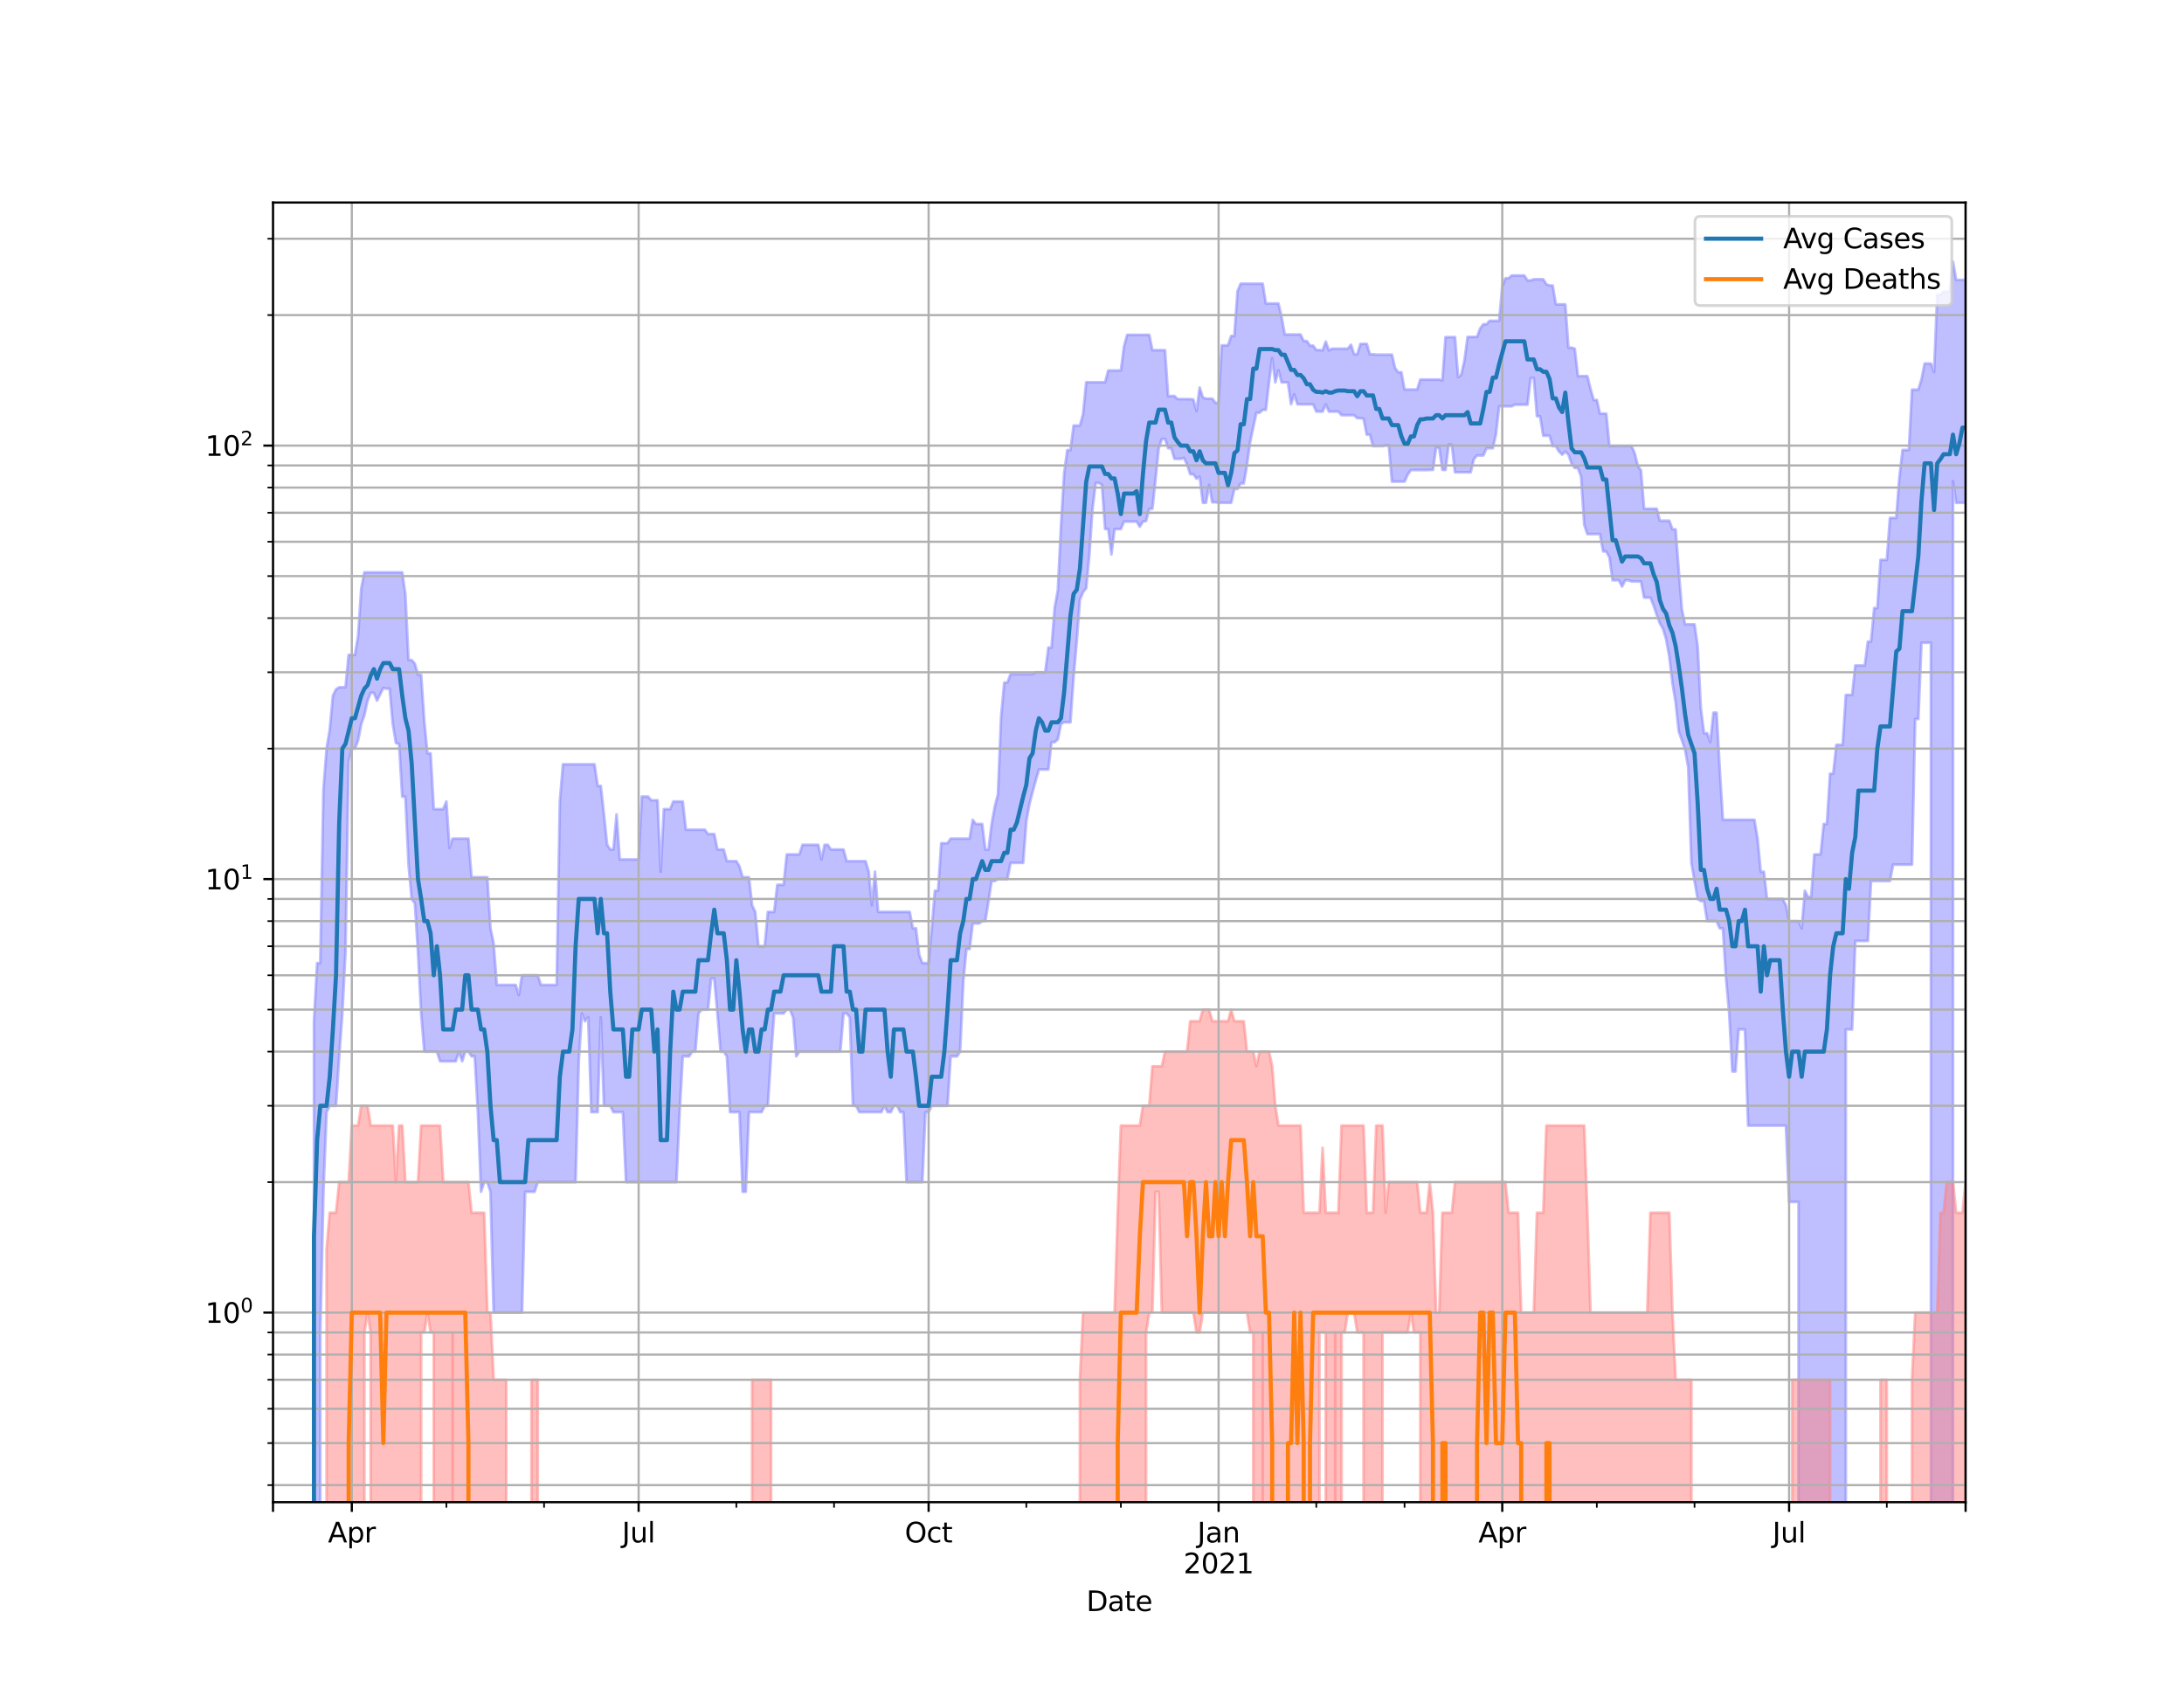 <?xml version="1.0" encoding="utf-8" standalone="no"?>
<!DOCTYPE svg PUBLIC "-//W3C//DTD SVG 1.1//EN"
  "http://www.w3.org/Graphics/SVG/1.1/DTD/svg11.dtd">
<svg height="612pt" version="1.1" viewBox="0 0 792 612" width="792pt" xmlns="http://www.w3.org/2000/svg" xmlns:xlink="http://www.w3.org/1999/xlink">
 <defs>
  <style type="text/css">*{stroke-linecap:butt;stroke-linejoin:round;}</style>
 </defs>
 <g id="figure_1">
  <g id="patch_1">
   <path d="M 0 612 
L 792 612 
L 792 0 
L 0 0 
z
" style="fill:#ffffff;"/>
  </g>
  <g id="axes_1">
   <g id="patch_2">
    <path d="M 99 544.68 
L 712.8 544.68 
L 712.8 73.44 
L 99 73.44 
z
" style="fill:#ffffff;"/>
   </g>
   <g id="PolyCollection_1">
    <path clip-path="url(#p68e2955192)" d="M 99 157662.635 
L 99 157662.635 
L 100.143 157662.635 
L 101.286 157662.635 
L 102.429 157662.635 
L 103.572 157662.635 
L 104.715 157662.635 
L 105.858 157662.635 
L 107.001 157662.635 
L 108.144 157662.635 
L 109.287 157662.635 
L 110.43 157662.635 
L 111.573 157662.635 
L 112.716 157662.635 
L 113.859 370.297 
L 115.002 349.221 
L 116.145 349.221 
L 117.288 286.245 
L 118.431 271.437 
L 119.574 264.622 
L 120.717 252.227 
L 121.86 249.947 
L 123.003 249.203 
L 124.146 249.203 
L 125.289 249.203 
L 126.432 237.459 
L 127.575 237.459 
L 128.718 237.459 
L 129.861 230.558 
L 131.004 213.402 
L 132.147 207.535 
L 133.291 207.535 
L 134.434 207.535 
L 135.577 207.535 
L 136.72 207.535 
L 137.863 207.535 
L 139.006 207.535 
L 140.149 207.535 
L 141.292 207.535 
L 142.435 207.535 
L 143.578 207.535 
L 144.721 207.535 
L 145.864 207.535 
L 147.007 215.625 
L 148.15 239.353 
L 149.293 239.353 
L 150.436 240.645 
L 151.579 244.675 
L 152.722 244.675 
L 153.865 261.6 
L 155.008 273.166 
L 156.151 273.166 
L 157.294 293.39 
L 158.437 293.39 
L 159.58 293.39 
L 160.723 293.39 
L 161.866 290.623 
L 163.009 307.457 
L 164.152 304.071 
L 165.295 304.071 
L 166.438 304.071 
L 167.581 304.071 
L 168.724 304.071 
L 169.867 304.071 
L 171.01 318.076 
L 172.153 318.076 
L 173.296 318.076 
L 174.439 318.076 
L 175.582 318.076 
L 176.725 318.076 
L 177.868 336.598 
L 179.011 342.136 
L 180.154 357.129 
L 181.297 357.129 
L 182.44 357.129 
L 183.583 357.129 
L 184.726 357.129 
L 185.869 357.129 
L 187.012 357.129 
L 188.155 360.82 
L 189.298 353.627 
L 190.441 353.627 
L 191.584 353.627 
L 192.727 353.627 
L 193.87 353.627 
L 195.013 353.627 
L 196.156 357.129 
L 197.299 357.129 
L 198.442 357.129 
L 199.585 357.129 
L 200.728 357.129 
L 201.872 357.129 
L 203.015 290.623 
L 204.158 277.13 
L 205.301 277.13 
L 206.444 277.13 
L 207.587 277.13 
L 208.73 277.13 
L 209.873 277.13 
L 211.016 277.13 
L 212.159 277.13 
L 213.302 277.13 
L 214.445 277.13 
L 215.588 277.13 
L 216.731 284.985 
L 217.874 284.985 
L 219.017 295.3 
L 220.16 306.309 
L 221.303 308.037 
L 222.446 308.037 
L 223.589 295.3 
L 224.732 311.631 
L 225.875 311.631 
L 227.018 311.631 
L 228.161 311.631 
L 229.304 311.631 
L 230.447 311.631 
L 231.59 311.631 
L 232.733 288.838 
L 233.876 288.838 
L 235.019 288.838 
L 236.162 290.172 
L 237.305 290.172 
L 238.448 290.172 
L 239.591 316.078 
L 240.734 293.39 
L 241.877 293.39 
L 243.02 293.39 
L 244.163 290.623 
L 245.306 290.623 
L 246.449 290.623 
L 247.592 290.623 
L 248.735 300.845 
L 249.878 300.845 
L 251.021 300.845 
L 252.164 300.845 
L 253.307 300.845 
L 254.45 300.845 
L 255.593 300.845 
L 256.736 302.439 
L 257.879 302.439 
L 259.022 302.439 
L 260.165 308.037 
L 261.308 308.037 
L 262.451 308.037 
L 263.594 312.249 
L 264.737 312.249 
L 265.88 312.249 
L 267.023 312.249 
L 268.166 314.137 
L 269.309 318.076 
L 270.453 318.076 
L 271.596 318.076 
L 272.739 328.262 
L 273.882 330.658 
L 275.025 343.104 
L 276.168 343.104 
L 277.311 343.104 
L 278.454 330.658 
L 279.597 330.658 
L 280.74 330.658 
L 281.883 320.835 
L 283.026 320.835 
L 284.169 320.835 
L 285.312 309.811 
L 286.455 309.811 
L 287.598 309.811 
L 288.741 309.811 
L 289.884 309.811 
L 291.027 306.309 
L 292.17 306.309 
L 293.313 306.309 
L 294.456 306.309 
L 295.599 306.309 
L 296.742 306.309 
L 297.885 311.631 
L 299.028 306.309 
L 300.171 306.309 
L 301.314 308.037 
L 302.457 308.037 
L 303.6 308.037 
L 304.743 308.037 
L 305.886 308.037 
L 307.029 312.249 
L 308.172 312.249 
L 309.315 312.249 
L 310.458 312.249 
L 311.601 312.249 
L 312.744 312.249 
L 313.887 312.249 
L 315.03 316.078 
L 316.173 328.262 
L 317.316 316.078 
L 318.459 330.658 
L 319.602 330.658 
L 320.745 330.658 
L 321.888 330.658 
L 323.031 330.658 
L 324.174 330.658 
L 325.317 330.658 
L 326.46 330.658 
L 327.603 330.658 
L 328.746 330.658 
L 329.889 330.658 
L 331.032 336.598 
L 332.175 336.598 
L 333.318 346.094 
L 334.461 349.221 
L 335.604 349.221 
L 336.747 349.221 
L 337.891 336.598 
L 339.034 322.979 
L 340.177 322.979 
L 341.32 305.743 
L 342.463 305.743 
L 343.606 305.743 
L 344.749 304.071 
L 345.892 304.071 
L 347.035 304.071 
L 348.178 304.071 
L 349.321 304.071 
L 350.464 304.071 
L 351.607 304.071 
L 352.75 297.265 
L 353.893 298.776 
L 355.036 298.776 
L 356.179 298.776 
L 357.322 308.037 
L 358.465 308.037 
L 359.608 298.776 
L 360.751 292.455 
L 361.894 287.963 
L 363.037 259.85 
L 364.18 247.5 
L 365.323 247.5 
L 366.466 244.444 
L 367.609 244.444 
L 368.752 244.444 
L 369.895 244.444 
L 371.038 244.444 
L 372.181 244.444 
L 373.324 244.444 
L 374.467 244.444 
L 375.61 243.758 
L 376.753 243.758 
L 377.896 243.758 
L 379.039 243.758 
L 380.182 234.814 
L 381.325 234.814 
L 382.468 220.303 
L 383.611 213.988 
L 384.754 190.767 
L 385.897 171.627 
L 387.04 163.227 
L 388.183 163.227 
L 389.326 154.322 
L 390.469 154.322 
L 391.612 154.322 
L 392.755 150.212 
L 393.898 138.599 
L 395.041 138.599 
L 396.184 138.599 
L 397.327 138.599 
L 398.47 138.599 
L 399.613 138.599 
L 400.756 138.599 
L 401.899 134.346 
L 403.042 134.346 
L 404.185 134.346 
L 405.328 134.346 
L 406.472 134.346 
L 407.615 125.627 
L 408.758 121.405 
L 409.901 121.405 
L 411.044 121.405 
L 412.187 121.405 
L 413.33 121.405 
L 414.473 121.405 
L 415.616 121.405 
L 416.759 121.405 
L 417.902 126.971 
L 419.045 126.971 
L 420.188 126.971 
L 421.331 126.971 
L 422.474 126.971 
L 423.617 143.606 
L 424.76 143.606 
L 425.903 143.606 
L 427.046 144.717 
L 428.189 144.717 
L 429.332 144.717 
L 430.475 144.717 
L 431.618 144.717 
L 432.761 144.877 
L 433.904 149.066 
L 435.047 140.528 
L 436.19 144.08 
L 437.333 144.557 
L 438.476 144.557 
L 439.619 144.557 
L 440.762 146.063 
L 441.905 146.063 
L 443.048 125.225 
L 444.191 125.225 
L 445.334 125.225 
L 446.477 121.824 
L 447.62 121.824 
L 448.763 105.606 
L 449.906 102.865 
L 451.049 102.865 
L 452.192 102.865 
L 453.335 102.865 
L 454.478 102.865 
L 455.621 102.865 
L 456.764 102.865 
L 457.907 102.865 
L 459.05 110.048 
L 460.193 110.048 
L 461.336 110.048 
L 462.479 110.048 
L 463.622 110.048 
L 464.765 115.006 
L 465.908 121.292 
L 467.051 121.292 
L 468.194 121.292 
L 469.337 121.292 
L 470.48 121.292 
L 471.623 121.292 
L 472.766 123.679 
L 473.909 123.679 
L 475.053 125.345 
L 476.196 125.345 
L 477.339 126.93 
L 478.482 126.93 
L 479.625 127.053 
L 480.768 123.875 
L 481.911 127.053 
L 483.054 126.438 
L 484.197 126.438 
L 485.34 126.438 
L 486.483 126.438 
L 487.626 126.438 
L 488.769 126.438 
L 489.912 124.985 
L 491.055 128.467 
L 492.198 128.467 
L 493.341 124.706 
L 494.484 124.706 
L 495.627 124.706 
L 496.77 128.467 
L 497.913 128.467 
L 499.056 128.594 
L 500.199 128.594 
L 501.342 128.594 
L 502.485 128.594 
L 503.628 128.594 
L 504.771 128.594 
L 505.914 133.481 
L 507.057 134.991 
L 508.2 134.991 
L 509.343 141.234 
L 510.486 141.234 
L 511.629 141.234 
L 512.772 141.234 
L 513.915 141.234 
L 515.058 137.631 
L 516.201 137.631 
L 517.344 137.631 
L 518.487 137.631 
L 519.63 137.631 
L 520.773 137.631 
L 521.916 137.631 
L 523.059 137.92 
L 524.202 122.244 
L 525.345 122.244 
L 526.488 122.244 
L 527.631 122.244 
L 528.774 136.771 
L 529.917 135.875 
L 531.06 130.689 
L 532.203 122.168 
L 533.346 122.168 
L 534.489 122.168 
L 535.632 122.168 
L 536.775 119.058 
L 537.918 117.573 
L 539.061 117.573 
L 540.204 116.33 
L 541.347 116.33 
L 542.491 116.33 
L 543.634 116.33 
L 544.777 103.913 
L 545.92 100.9 
L 547.063 100.9 
L 548.206 99.897 
L 549.349 99.897 
L 550.492 99.897 
L 551.635 99.897 
L 552.778 99.897 
L 553.921 101.691 
L 555.064 101.691 
L 556.207 101.266 
L 557.35 101.266 
L 558.493 101.266 
L 559.636 101.266 
L 560.779 103.097 
L 561.922 103.533 
L 563.065 103.533 
L 564.208 110.37 
L 565.351 110.37 
L 566.494 110.37 
L 567.637 110.37 
L 568.78 126.072 
L 569.923 126.072 
L 571.066 126.438 
L 572.209 136.392 
L 573.352 136.392 
L 574.495 136.392 
L 575.638 136.392 
L 576.781 141.031 
L 577.924 145.037 
L 579.067 145.037 
L 580.21 149.981 
L 581.353 149.981 
L 582.496 149.981 
L 583.639 161.705 
L 584.782 161.705 
L 585.925 161.705 
L 587.068 161.705 
L 588.211 161.705 
L 589.354 161.705 
L 590.497 161.705 
L 591.64 161.705 
L 592.783 164.284 
L 593.926 168.913 
L 595.069 170.528 
L 596.212 184.47 
L 597.355 184.47 
L 598.498 184.47 
L 599.641 184.47 
L 600.784 184.47 
L 601.927 188.806 
L 603.07 188.806 
L 604.213 188.806 
L 605.356 188.806 
L 606.499 191.928 
L 607.642 191.928 
L 608.785 207.001 
L 609.928 221.115 
L 611.072 226.375 
L 612.215 226.375 
L 613.358 226.375 
L 614.501 226.375 
L 615.644 234.416 
L 616.787 256.753 
L 617.93 265.868 
L 619.073 265.868 
L 620.216 269.089 
L 621.359 258.425 
L 622.502 258.425 
L 623.645 279.01 
L 624.788 297.265 
L 625.931 297.265 
L 627.074 297.265 
L 628.217 297.265 
L 629.36 297.265 
L 630.503 297.265 
L 631.646 297.265 
L 632.789 297.265 
L 633.932 297.265 
L 635.075 297.265 
L 636.218 297.265 
L 637.361 304.071 
L 638.504 316.078 
L 639.647 316.078 
L 640.79 325.948 
L 641.933 325.948 
L 643.076 325.948 
L 644.219 325.948 
L 645.362 325.948 
L 646.505 325.948 
L 647.648 328.262 
L 648.791 333.988 
L 649.934 333.988 
L 651.077 333.988 
L 652.22 333.988 
L 653.363 336.598 
L 654.506 322.979 
L 655.649 325.194 
L 656.792 325.194 
L 657.935 309.811 
L 659.078 309.811 
L 660.221 309.811 
L 661.364 298.776 
L 662.507 298.776 
L 663.65 280.553 
L 664.793 280.553 
L 665.936 270.086 
L 667.079 270.086 
L 668.222 270.086 
L 669.365 251.97 
L 670.508 251.97 
L 671.651 251.97 
L 672.794 241.3 
L 673.937 241.3 
L 675.08 241.3 
L 676.223 241.3 
L 677.366 232.653 
L 678.509 232.653 
L 679.653 220.465 
L 680.796 220.465 
L 681.939 203.004 
L 683.082 203.004 
L 684.225 203.004 
L 685.368 187.796 
L 686.511 187.796 
L 687.654 187.796 
L 688.797 172.985 
L 689.94 163.157 
L 691.083 163.157 
L 692.226 163.157 
L 693.369 141.285 
L 694.512 141.285 
L 695.655 141.285 
L 696.798 137.583 
L 697.941 131.827 
L 699.084 131.827 
L 700.227 131.827 
L 701.37 134.944 
L 702.513 106.881 
L 703.656 106.881 
L 704.799 105.787 
L 705.942 105.787 
L 707.085 105.787 
L 708.228 94.86 
L 709.371 101.492 
L 710.514 101.492 
L 711.657 101.492 
L 712.8 101.492 
L 712.8 182.308 
L 712.8 182.308 
L 711.657 182.308 
L 710.514 182.308 
L 709.371 182.308 
L 708.228 174.453 
L 707.085 157662.635 
L 705.942 157662.635 
L 704.799 157662.635 
L 703.656 157662.635 
L 702.513 157662.635 
L 701.37 157662.635 
L 700.227 233.04 
L 699.084 233.04 
L 697.941 233.04 
L 696.798 233.04 
L 695.655 260.72 
L 694.512 260.72 
L 693.369 313.502 
L 692.226 313.502 
L 691.083 313.502 
L 689.94 313.502 
L 688.797 313.502 
L 687.654 313.502 
L 686.511 313.502 
L 685.368 319.441 
L 684.225 319.441 
L 683.082 319.441 
L 681.939 319.441 
L 680.796 319.441 
L 679.653 319.441 
L 678.509 319.441 
L 677.366 341.181 
L 676.223 341.181 
L 675.08 341.181 
L 673.937 341.181 
L 672.794 341.181 
L 671.651 373.266 
L 670.508 373.266 
L 669.365 373.266 
L 668.222 157662.635 
L 667.079 157662.635 
L 665.936 157662.635 
L 664.793 157662.635 
L 663.65 157662.635 
L 662.507 157662.635 
L 661.364 157662.635 
L 660.221 157662.635 
L 659.078 157662.635 
L 657.935 157662.635 
L 656.792 157662.635 
L 655.649 157662.635 
L 654.506 157662.635 
L 653.363 157662.635 
L 652.22 435.817 
L 651.077 435.817 
L 649.934 435.817 
L 648.791 435.817 
L 647.648 408.137 
L 646.505 408.137 
L 645.362 408.137 
L 644.219 408.137 
L 643.076 408.137 
L 641.933 408.137 
L 640.79 408.137 
L 639.647 408.137 
L 638.504 408.137 
L 637.361 408.137 
L 636.218 408.137 
L 635.075 408.137 
L 633.932 408.137 
L 632.789 373.266 
L 631.646 373.266 
L 630.503 373.266 
L 629.36 388.499 
L 628.217 388.499 
L 627.074 367.452 
L 625.931 354.774 
L 624.788 336.598 
L 623.645 336.598 
L 622.502 333.988 
L 621.359 333.988 
L 620.216 333.988 
L 619.073 333.988 
L 617.93 326.711 
L 616.787 326.711 
L 615.644 325.948 
L 614.501 319.441 
L 613.358 312.872 
L 612.215 278.252 
L 611.072 271.78 
L 609.928 268.433 
L 608.785 265.242 
L 607.642 254.586 
L 606.499 247.741 
L 605.356 238.084 
L 604.213 231.883 
L 603.07 227.981 
L 601.927 226.023 
L 600.784 222.935 
L 599.641 219.501 
L 598.498 216.689 
L 597.355 216.689 
L 596.212 216.689 
L 595.069 210.825 
L 593.926 210.825 
L 592.783 210.825 
L 591.64 210.825 
L 590.497 210.405 
L 589.354 210.405 
L 588.211 212.676 
L 587.068 210.405 
L 585.925 210.405 
L 584.782 210.405 
L 583.639 202.132 
L 582.496 199.942 
L 581.353 199.942 
L 580.21 193.654 
L 579.067 193.654 
L 577.924 193.654 
L 576.781 193.654 
L 575.638 193.654 
L 574.495 190.245 
L 573.352 172.743 
L 572.209 169.678 
L 571.066 169.678 
L 569.923 168.157 
L 568.78 164.855 
L 567.637 163.718 
L 566.494 164.855 
L 565.351 163.718 
L 564.208 161.774 
L 563.065 161.774 
L 561.922 157.978 
L 560.779 157.978 
L 559.636 157.978 
L 558.493 150.968 
L 557.35 150.909 
L 556.207 137.057 
L 555.064 137.057 
L 553.921 146.719 
L 552.778 146.719 
L 551.635 146.719 
L 550.492 146.719 
L 549.349 146.719 
L 548.206 147.326 
L 547.063 147.326 
L 545.92 147.326 
L 544.777 147.326 
L 543.634 147.326 
L 542.491 157.462 
L 541.347 162.531 
L 540.204 162.531 
L 539.061 162.531 
L 537.918 165.142 
L 536.775 165.142 
L 535.632 165.142 
L 534.489 166.449 
L 533.346 171.233 
L 532.203 171.233 
L 531.06 171.233 
L 529.917 171.233 
L 528.774 171.233 
L 527.631 171.233 
L 526.488 161.228 
L 525.345 161.16 
L 524.202 170.373 
L 523.059 170.373 
L 521.916 162.393 
L 520.773 162.393 
L 519.63 170.373 
L 518.487 170.373 
L 517.344 170.451 
L 516.201 170.451 
L 515.058 170.451 
L 513.915 170.451 
L 512.772 170.451 
L 511.629 170.451 
L 510.486 172.103 
L 509.343 174.618 
L 508.2 174.618 
L 507.057 174.618 
L 505.914 174.618 
L 504.771 174.618 
L 503.628 161.5 
L 502.485 161.5 
L 501.342 161.774 
L 500.199 161.774 
L 499.056 161.774 
L 497.913 161.774 
L 496.77 157.591 
L 495.627 157.591 
L 494.484 151.85 
L 493.341 151.614 
L 492.198 151.614 
L 491.055 150.56 
L 489.912 150.56 
L 488.769 150.56 
L 487.626 150.56 
L 486.483 150.56 
L 485.34 149.236 
L 484.197 149.236 
L 483.054 149.236 
L 481.911 149.236 
L 480.768 146.609 
L 479.625 149.236 
L 478.482 149.236 
L 477.339 149.236 
L 476.196 146.609 
L 475.053 146.609 
L 473.909 146.609 
L 472.766 146.609 
L 471.623 146.609 
L 470.48 146.555 
L 469.337 142.979 
L 468.194 146.555 
L 467.051 138.648 
L 465.908 138.648 
L 464.765 138.648 
L 463.622 134.255 
L 462.479 138.648 
L 461.336 129.869 
L 460.193 138.648 
L 459.05 148.612 
L 457.907 148.612 
L 456.764 149.636 
L 455.621 149.636 
L 454.478 154.876 
L 453.335 160.351 
L 452.192 168.685 
L 451.049 175.283 
L 449.906 175.283 
L 448.763 177.316 
L 447.62 177.316 
L 446.477 182.308 
L 445.334 182.308 
L 444.191 182.308 
L 443.048 182.308 
L 441.905 182.308 
L 440.762 182.124 
L 439.619 182.124 
L 438.476 175.785 
L 437.333 182.308 
L 436.19 182.308 
L 435.047 172.824 
L 433.904 173.552 
L 432.761 171.944 
L 431.618 171.944 
L 430.475 168.383 
L 429.332 166.011 
L 428.189 166.376 
L 427.046 166.376 
L 425.903 166.376 
L 424.76 162.531 
L 423.617 162.531 
L 422.474 159.154 
L 421.331 159.154 
L 420.188 162.6 
L 419.045 173.715 
L 417.902 184.47 
L 416.759 184.47 
L 415.616 188.907 
L 414.473 189.112 
L 413.33 190.976 
L 412.187 189.112 
L 411.044 189.112 
L 409.901 189.112 
L 408.758 189.112 
L 407.615 189.112 
L 406.472 191.822 
L 405.328 191.822 
L 404.185 191.822 
L 403.042 201.028 
L 401.899 191.822 
L 400.756 191.822 
L 399.613 175.785 
L 398.47 175.116 
L 397.327 175.116 
L 396.184 184.565 
L 395.041 201.15 
L 393.898 213.256 
L 392.755 214.727 
L 391.612 217.458 
L 390.469 232.459 
L 389.326 245.37 
L 388.183 261.897 
L 387.04 261.897 
L 385.897 261.897 
L 384.754 262.493 
L 383.611 268.107 
L 382.468 269.089 
L 381.325 269.089 
L 380.182 279.01 
L 379.039 279.01 
L 377.896 279.01 
L 376.753 279.01 
L 375.61 282.935 
L 374.467 287.098 
L 373.324 291.533 
L 372.181 297.765 
L 371.038 312.872 
L 369.895 312.872 
L 368.752 312.872 
L 367.609 312.872 
L 366.466 312.872 
L 365.323 318.755 
L 364.18 318.755 
L 363.037 318.755 
L 361.894 318.755 
L 360.751 319.441 
L 359.608 319.441 
L 358.465 326.711 
L 357.322 333.988 
L 356.179 333.988 
L 355.036 334.847 
L 353.893 334.847 
L 352.75 334.847 
L 351.607 344.086 
L 350.464 344.086 
L 349.321 355.941 
L 348.178 381.306 
L 347.035 383.035 
L 345.892 383.035 
L 344.749 383.035 
L 343.606 400.945 
L 342.463 400.945 
L 341.32 400.945 
L 340.177 400.945 
L 339.034 400.945 
L 337.891 400.945 
L 336.747 403.259 
L 335.604 403.259 
L 334.461 428.624 
L 333.318 428.624 
L 332.175 428.624 
L 331.032 428.624 
L 329.889 428.624 
L 328.746 428.624 
L 327.603 403.259 
L 326.46 403.259 
L 325.317 400.945 
L 324.174 400.945 
L 323.031 403.259 
L 321.888 403.259 
L 320.745 400.945 
L 319.602 403.259 
L 318.459 403.259 
L 317.316 403.259 
L 316.173 403.259 
L 315.03 403.259 
L 313.887 403.259 
L 312.744 403.259 
L 311.601 403.259 
L 310.458 400.945 
L 309.315 400.945 
L 308.172 368.86 
L 307.029 367.452 
L 305.886 367.452 
L 304.743 381.306 
L 303.6 381.306 
L 302.457 381.306 
L 301.314 381.306 
L 300.171 381.306 
L 299.028 381.306 
L 297.885 381.306 
L 296.742 381.306 
L 295.599 381.306 
L 294.456 381.306 
L 293.313 381.306 
L 292.17 381.306 
L 291.027 381.306 
L 289.884 381.306 
L 288.741 383.035 
L 287.598 368.86 
L 286.455 366.073 
L 285.312 366.073 
L 284.169 367.452 
L 283.026 367.452 
L 281.883 367.452 
L 280.74 367.452 
L 279.597 383.035 
L 278.454 400.945 
L 277.311 400.945 
L 276.168 403.259 
L 275.025 403.259 
L 273.882 403.259 
L 272.739 403.259 
L 271.596 403.259 
L 270.453 432.126 
L 269.309 432.126 
L 268.166 403.259 
L 267.023 403.259 
L 265.88 403.259 
L 264.737 403.259 
L 263.594 383.035 
L 262.451 381.306 
L 261.308 381.306 
L 260.165 367.452 
L 259.022 354.774 
L 257.879 354.774 
L 256.736 366.073 
L 255.593 366.073 
L 254.45 366.073 
L 253.307 367.452 
L 252.164 381.306 
L 251.021 381.306 
L 249.878 383.035 
L 248.735 383.035 
L 247.592 383.035 
L 246.449 403.259 
L 245.306 428.624 
L 244.163 428.624 
L 243.02 428.624 
L 241.877 428.624 
L 240.734 428.624 
L 239.591 428.624 
L 238.448 428.624 
L 237.305 428.624 
L 236.162 428.624 
L 235.019 428.624 
L 233.876 428.624 
L 232.733 428.624 
L 231.59 428.624 
L 230.447 428.624 
L 229.304 428.624 
L 228.161 428.624 
L 227.018 428.624 
L 225.875 403.259 
L 224.732 403.259 
L 223.589 403.259 
L 222.446 403.259 
L 221.303 400.945 
L 220.16 400.945 
L 219.017 400.945 
L 217.874 368.86 
L 216.731 403.259 
L 215.588 403.259 
L 214.445 403.259 
L 213.302 368.86 
L 212.159 370.297 
L 211.016 367.452 
L 209.873 384.808 
L 208.73 428.624 
L 207.587 428.624 
L 206.444 428.624 
L 205.301 428.624 
L 204.158 428.624 
L 203.015 428.624 
L 201.872 428.624 
L 200.728 428.624 
L 199.585 428.624 
L 198.442 428.624 
L 197.299 428.624 
L 196.156 428.624 
L 195.013 428.624 
L 193.87 432.126 
L 192.727 432.126 
L 191.584 432.126 
L 190.441 432.126 
L 189.298 475.942 
L 188.155 475.942 
L 187.012 475.942 
L 185.869 475.942 
L 184.726 475.942 
L 183.583 475.942 
L 182.44 475.942 
L 181.297 475.942 
L 180.154 475.942 
L 179.011 475.942 
L 177.868 432.126 
L 176.725 428.624 
L 175.582 428.624 
L 174.439 432.126 
L 173.296 403.259 
L 172.153 383.035 
L 171.01 383.035 
L 169.867 381.306 
L 168.724 381.306 
L 167.581 384.808 
L 166.438 381.306 
L 165.295 384.808 
L 164.152 384.808 
L 163.009 384.808 
L 161.866 384.808 
L 160.723 384.808 
L 159.58 384.808 
L 158.437 381.306 
L 157.294 381.306 
L 156.151 381.306 
L 155.008 381.306 
L 153.865 381.306 
L 152.722 367.452 
L 151.579 345.083 
L 150.436 327.482 
L 149.293 325.948 
L 148.15 313.502 
L 147.007 288.838 
L 145.864 288.838 
L 144.721 269.752 
L 143.578 269.42 
L 142.435 262.493 
L 141.292 249.698 
L 140.149 249.698 
L 139.006 249.45 
L 137.863 251.714 
L 136.72 254.054 
L 135.577 251.204 
L 134.434 251.204 
L 133.291 254.054 
L 132.147 259.276 
L 131.004 262.493 
L 129.861 268.433 
L 128.718 271.437 
L 127.575 271.437 
L 126.432 276.026 
L 125.289 345.083 
L 124.146 367.452 
L 123.003 383.035 
L 121.86 400.945 
L 120.717 400.945 
L 119.574 400.945 
L 118.431 403.259 
L 117.288 432.126 
L 116.145 483.135 
L 115.002 157662.635 
L 113.859 157662.635 
L 112.716 157662.635 
L 111.573 157662.635 
L 110.43 157662.635 
L 109.287 157662.635 
L 108.144 157662.635 
L 107.001 157662.635 
L 105.858 157662.635 
L 104.715 157662.635 
L 103.572 157662.635 
L 102.429 157662.635 
L 101.286 157662.635 
L 100.143 157662.635 
L 99 157662.635 
z
" style="fill:#8080ff;fill-opacity:0.5;stroke:#8080ff;stroke-opacity:0.5;"/>
   </g>
   <g id="PolyCollection_2">
    <path clip-path="url(#p68e2955192)" d="M 99 157662.635 
L 99 157662.635 
L 100.143 157662.635 
L 101.286 157662.635 
L 102.429 157662.635 
L 103.572 157662.635 
L 104.715 157662.635 
L 105.858 157662.635 
L 107.001 157662.635 
L 108.144 157662.635 
L 109.287 157662.635 
L 110.43 157662.635 
L 111.573 157662.635 
L 112.716 157662.635 
L 113.859 157662.635 
L 115.002 157662.635 
L 116.145 157662.635 
L 117.288 157662.635 
L 118.431 452.973 
L 119.574 439.719 
L 120.717 439.719 
L 121.86 439.719 
L 123.003 428.624 
L 124.146 428.624 
L 125.289 428.624 
L 126.432 428.624 
L 127.575 408.137 
L 128.718 408.137 
L 129.861 408.137 
L 131.004 400.945 
L 132.147 400.945 
L 133.291 400.945 
L 134.434 408.137 
L 135.577 408.137 
L 136.72 408.137 
L 137.863 408.137 
L 139.006 408.137 
L 140.149 408.137 
L 141.292 408.137 
L 142.435 408.137 
L 143.578 428.624 
L 144.721 408.137 
L 145.864 408.137 
L 147.007 428.624 
L 148.15 428.624 
L 149.293 428.624 
L 150.436 428.624 
L 151.579 428.624 
L 152.722 408.137 
L 153.865 408.137 
L 155.008 408.137 
L 156.151 408.137 
L 157.294 408.137 
L 158.437 408.137 
L 159.58 408.137 
L 160.723 428.624 
L 161.866 428.624 
L 163.009 428.624 
L 164.152 428.624 
L 165.295 428.624 
L 166.438 428.624 
L 167.581 428.624 
L 168.724 428.624 
L 169.867 428.624 
L 171.01 439.719 
L 172.153 439.719 
L 173.296 439.719 
L 174.439 439.719 
L 175.582 439.719 
L 176.725 475.942 
L 177.868 475.942 
L 179.011 500.291 
L 180.154 500.291 
L 181.297 500.291 
L 182.44 500.291 
L 183.583 500.291 
L 184.726 157662.635 
L 185.869 157662.635 
L 187.012 157662.635 
L 188.155 157662.635 
L 189.298 157662.635 
L 190.441 157662.635 
L 191.584 157662.635 
L 192.727 500.291 
L 193.87 500.291 
L 195.013 500.291 
L 196.156 157662.635 
L 197.299 157662.635 
L 198.442 157662.635 
L 199.585 157662.635 
L 200.728 157662.635 
L 201.872 157662.635 
L 203.015 157662.635 
L 204.158 157662.635 
L 205.301 157662.635 
L 206.444 157662.635 
L 207.587 157662.635 
L 208.73 157662.635 
L 209.873 157662.635 
L 211.016 157662.635 
L 212.159 157662.635 
L 213.302 157662.635 
L 214.445 157662.635 
L 215.588 157662.635 
L 216.731 157662.635 
L 217.874 157662.635 
L 219.017 157662.635 
L 220.16 157662.635 
L 221.303 157662.635 
L 222.446 157662.635 
L 223.589 157662.635 
L 224.732 157662.635 
L 225.875 157662.635 
L 227.018 157662.635 
L 228.161 157662.635 
L 229.304 157662.635 
L 230.447 157662.635 
L 231.59 157662.635 
L 232.733 157662.635 
L 233.876 157662.635 
L 235.019 157662.635 
L 236.162 157662.635 
L 237.305 157662.635 
L 238.448 157662.635 
L 239.591 157662.635 
L 240.734 157662.635 
L 241.877 157662.635 
L 243.02 157662.635 
L 244.163 157662.635 
L 245.306 157662.635 
L 246.449 157662.635 
L 247.592 157662.635 
L 248.735 157662.635 
L 249.878 157662.635 
L 251.021 157662.635 
L 252.164 157662.635 
L 253.307 157662.635 
L 254.45 157662.635 
L 255.593 157662.635 
L 256.736 157662.635 
L 257.879 157662.635 
L 259.022 157662.635 
L 260.165 157662.635 
L 261.308 157662.635 
L 262.451 157662.635 
L 263.594 157662.635 
L 264.737 157662.635 
L 265.88 157662.635 
L 267.023 157662.635 
L 268.166 157662.635 
L 269.309 157662.635 
L 270.453 157662.635 
L 271.596 157662.635 
L 272.739 500.291 
L 273.882 500.291 
L 275.025 500.291 
L 276.168 500.291 
L 277.311 500.291 
L 278.454 500.291 
L 279.597 500.291 
L 280.74 157662.635 
L 281.883 157662.635 
L 283.026 157662.635 
L 284.169 157662.635 
L 285.312 157662.635 
L 286.455 157662.635 
L 287.598 157662.635 
L 288.741 157662.635 
L 289.884 157662.635 
L 291.027 157662.635 
L 292.17 157662.635 
L 293.313 157662.635 
L 294.456 157662.635 
L 295.599 157662.635 
L 296.742 157662.635 
L 297.885 157662.635 
L 299.028 157662.635 
L 300.171 157662.635 
L 301.314 157662.635 
L 302.457 157662.635 
L 303.6 157662.635 
L 304.743 157662.635 
L 305.886 157662.635 
L 307.029 157662.635 
L 308.172 157662.635 
L 309.315 157662.635 
L 310.458 157662.635 
L 311.601 157662.635 
L 312.744 157662.635 
L 313.887 157662.635 
L 315.03 157662.635 
L 316.173 157662.635 
L 317.316 157662.635 
L 318.459 157662.635 
L 319.602 157662.635 
L 320.745 157662.635 
L 321.888 157662.635 
L 323.031 157662.635 
L 324.174 157662.635 
L 325.317 157662.635 
L 326.46 157662.635 
L 327.603 157662.635 
L 328.746 157662.635 
L 329.889 157662.635 
L 331.032 157662.635 
L 332.175 157662.635 
L 333.318 157662.635 
L 334.461 157662.635 
L 335.604 157662.635 
L 336.747 157662.635 
L 337.891 157662.635 
L 339.034 157662.635 
L 340.177 157662.635 
L 341.32 157662.635 
L 342.463 157662.635 
L 343.606 157662.635 
L 344.749 157662.635 
L 345.892 157662.635 
L 347.035 157662.635 
L 348.178 157662.635 
L 349.321 157662.635 
L 350.464 157662.635 
L 351.607 157662.635 
L 352.75 157662.635 
L 353.893 157662.635 
L 355.036 157662.635 
L 356.179 157662.635 
L 357.322 157662.635 
L 358.465 157662.635 
L 359.608 157662.635 
L 360.751 157662.635 
L 361.894 157662.635 
L 363.037 157662.635 
L 364.18 157662.635 
L 365.323 157662.635 
L 366.466 157662.635 
L 367.609 157662.635 
L 368.752 157662.635 
L 369.895 157662.635 
L 371.038 157662.635 
L 372.181 157662.635 
L 373.324 157662.635 
L 374.467 157662.635 
L 375.61 157662.635 
L 376.753 157662.635 
L 377.896 157662.635 
L 379.039 157662.635 
L 380.182 157662.635 
L 381.325 157662.635 
L 382.468 157662.635 
L 383.611 157662.635 
L 384.754 157662.635 
L 385.897 157662.635 
L 387.04 157662.635 
L 388.183 157662.635 
L 389.326 157662.635 
L 390.469 157662.635 
L 391.612 500.291 
L 392.755 475.942 
L 393.898 475.942 
L 395.041 475.942 
L 396.184 475.942 
L 397.327 475.942 
L 398.47 475.942 
L 399.613 475.942 
L 400.756 475.942 
L 401.899 475.942 
L 403.042 475.942 
L 404.185 475.942 
L 405.328 439.719 
L 406.472 408.137 
L 407.615 408.137 
L 408.758 408.137 
L 409.901 408.137 
L 411.044 408.137 
L 412.187 408.137 
L 413.33 408.137 
L 414.473 400.945 
L 415.616 400.945 
L 416.759 400.945 
L 417.902 386.628 
L 419.045 386.628 
L 420.188 386.628 
L 421.331 386.628 
L 422.474 381.306 
L 423.617 381.306 
L 424.76 381.306 
L 425.903 381.306 
L 427.046 381.306 
L 428.189 381.306 
L 429.332 381.306 
L 430.475 381.306 
L 431.618 370.297 
L 432.761 370.297 
L 433.904 370.297 
L 435.047 370.297 
L 436.19 366.073 
L 437.333 366.073 
L 438.476 366.073 
L 439.619 370.297 
L 440.762 370.297 
L 441.905 370.297 
L 443.048 370.297 
L 444.191 370.297 
L 445.334 370.297 
L 446.477 366.073 
L 447.62 370.297 
L 448.763 370.297 
L 449.906 370.297 
L 451.049 370.297 
L 452.192 381.306 
L 453.335 381.306 
L 454.478 381.306 
L 455.621 386.628 
L 456.764 381.306 
L 457.907 381.306 
L 459.05 381.306 
L 460.193 381.306 
L 461.336 386.628 
L 462.479 400.945 
L 463.622 408.137 
L 464.765 408.137 
L 465.908 408.137 
L 467.051 408.137 
L 468.194 408.137 
L 469.337 408.137 
L 470.48 408.137 
L 471.623 408.137 
L 472.766 439.719 
L 473.909 439.719 
L 475.053 439.719 
L 476.196 439.719 
L 477.339 439.719 
L 478.482 439.719 
L 479.625 416.178 
L 480.768 439.719 
L 481.911 439.719 
L 483.054 439.719 
L 484.197 439.719 
L 485.34 439.719 
L 486.483 408.137 
L 487.626 408.137 
L 488.769 408.137 
L 489.912 408.137 
L 491.055 408.137 
L 492.198 408.137 
L 493.341 408.137 
L 494.484 408.137 
L 495.627 439.719 
L 496.77 439.719 
L 497.913 439.719 
L 499.056 408.137 
L 500.199 408.137 
L 501.342 408.137 
L 502.485 439.719 
L 503.628 428.624 
L 504.771 428.624 
L 505.914 428.624 
L 507.057 428.624 
L 508.2 428.624 
L 509.343 428.624 
L 510.486 428.624 
L 511.629 428.624 
L 512.772 428.624 
L 513.915 428.624 
L 515.058 439.719 
L 516.201 439.719 
L 517.344 439.719 
L 518.487 428.624 
L 519.63 439.719 
L 520.773 475.942 
L 521.916 475.942 
L 523.059 439.719 
L 524.202 439.719 
L 525.345 439.719 
L 526.488 439.719 
L 527.631 428.624 
L 528.774 428.624 
L 529.917 428.624 
L 531.06 428.624 
L 532.203 428.624 
L 533.346 428.624 
L 534.489 428.624 
L 535.632 428.624 
L 536.775 428.624 
L 537.918 428.624 
L 539.061 428.624 
L 540.204 428.624 
L 541.347 428.624 
L 542.491 428.624 
L 543.634 428.624 
L 544.777 428.624 
L 545.92 428.624 
L 547.063 439.719 
L 548.206 439.719 
L 549.349 439.719 
L 550.492 439.719 
L 551.635 475.942 
L 552.778 475.942 
L 553.921 475.942 
L 555.064 475.942 
L 556.207 475.942 
L 557.35 439.719 
L 558.493 439.719 
L 559.636 439.719 
L 560.779 408.137 
L 561.922 408.137 
L 563.065 408.137 
L 564.208 408.137 
L 565.351 408.137 
L 566.494 408.137 
L 567.637 408.137 
L 568.78 408.137 
L 569.923 408.137 
L 571.066 408.137 
L 572.209 408.137 
L 573.352 408.137 
L 574.495 408.137 
L 575.638 439.719 
L 576.781 475.942 
L 577.924 475.942 
L 579.067 475.942 
L 580.21 475.942 
L 581.353 475.942 
L 582.496 475.942 
L 583.639 475.942 
L 584.782 475.942 
L 585.925 475.942 
L 587.068 475.942 
L 588.211 475.942 
L 589.354 475.942 
L 590.497 475.942 
L 591.64 475.942 
L 592.783 475.942 
L 593.926 475.942 
L 595.069 475.942 
L 596.212 475.942 
L 597.355 475.942 
L 598.498 439.719 
L 599.641 439.719 
L 600.784 439.719 
L 601.927 439.719 
L 603.07 439.719 
L 604.213 439.719 
L 605.356 439.719 
L 606.499 475.942 
L 607.642 500.291 
L 608.785 500.291 
L 609.928 500.291 
L 611.072 500.291 
L 612.215 500.291 
L 613.358 500.291 
L 614.501 157662.635 
L 615.644 157662.635 
L 616.787 157662.635 
L 617.93 157662.635 
L 619.073 157662.635 
L 620.216 157662.635 
L 621.359 157662.635 
L 622.502 157662.635 
L 623.645 157662.635 
L 624.788 157662.635 
L 625.931 157662.635 
L 627.074 157662.635 
L 628.217 157662.635 
L 629.36 157662.635 
L 630.503 157662.635 
L 631.646 157662.635 
L 632.789 157662.635 
L 633.932 157662.635 
L 635.075 157662.635 
L 636.218 157662.635 
L 637.361 157662.635 
L 638.504 157662.635 
L 639.647 157662.635 
L 640.79 157662.635 
L 641.933 157662.635 
L 643.076 157662.635 
L 644.219 157662.635 
L 645.362 157662.635 
L 646.505 157662.635 
L 647.648 157662.635 
L 648.791 157662.635 
L 649.934 500.291 
L 651.077 500.291 
L 652.22 500.291 
L 653.363 500.291 
L 654.506 500.291 
L 655.649 500.291 
L 656.792 500.291 
L 657.935 500.291 
L 659.078 500.291 
L 660.221 500.291 
L 661.364 500.291 
L 662.507 500.291 
L 663.65 500.291 
L 664.793 157662.635 
L 665.936 157662.635 
L 667.079 157662.635 
L 668.222 157662.635 
L 669.365 157662.635 
L 670.508 157662.635 
L 671.651 157662.635 
L 672.794 157662.635 
L 673.937 157662.635 
L 675.08 157662.635 
L 676.223 157662.635 
L 677.366 157662.635 
L 678.509 157662.635 
L 679.653 157662.635 
L 680.796 157662.635 
L 681.939 500.291 
L 683.082 500.291 
L 684.225 500.291 
L 685.368 157662.635 
L 686.511 157662.635 
L 687.654 157662.635 
L 688.797 157662.635 
L 689.94 157662.635 
L 691.083 157662.635 
L 692.226 157662.635 
L 693.369 500.291 
L 694.512 475.942 
L 695.655 475.942 
L 696.798 475.942 
L 697.941 475.942 
L 699.084 475.942 
L 700.227 475.942 
L 701.37 475.942 
L 702.513 475.942 
L 703.656 439.719 
L 704.799 439.719 
L 705.942 428.624 
L 707.085 428.624 
L 708.228 428.624 
L 709.371 439.719 
L 710.514 439.719 
L 711.657 439.719 
L 712.8 428.624 
L 712.8 157662.635 
L 712.8 157662.635 
L 711.657 157662.635 
L 710.514 157662.635 
L 709.371 157662.635 
L 708.228 157662.635 
L 707.085 157662.635 
L 705.942 157662.635 
L 704.799 157662.635 
L 703.656 157662.635 
L 702.513 157662.635 
L 701.37 157662.635 
L 700.227 157662.635 
L 699.084 157662.635 
L 697.941 157662.635 
L 696.798 157662.635 
L 695.655 157662.635 
L 694.512 157662.635 
L 693.369 157662.635 
L 692.226 157662.635 
L 691.083 157662.635 
L 689.94 157662.635 
L 688.797 157662.635 
L 687.654 157662.635 
L 686.511 157662.635 
L 685.368 157662.635 
L 684.225 157662.635 
L 683.082 157662.635 
L 681.939 157662.635 
L 680.796 157662.635 
L 679.653 157662.635 
L 678.509 157662.635 
L 677.366 157662.635 
L 676.223 157662.635 
L 675.08 157662.635 
L 673.937 157662.635 
L 672.794 157662.635 
L 671.651 157662.635 
L 670.508 157662.635 
L 669.365 157662.635 
L 668.222 157662.635 
L 667.079 157662.635 
L 665.936 157662.635 
L 664.793 157662.635 
L 663.65 157662.635 
L 662.507 157662.635 
L 661.364 157662.635 
L 660.221 157662.635 
L 659.078 157662.635 
L 657.935 157662.635 
L 656.792 157662.635 
L 655.649 157662.635 
L 654.506 157662.635 
L 653.363 157662.635 
L 652.22 157662.635 
L 651.077 157662.635 
L 649.934 157662.635 
L 648.791 157662.635 
L 647.648 157662.635 
L 646.505 157662.635 
L 645.362 157662.635 
L 644.219 157662.635 
L 643.076 157662.635 
L 641.933 157662.635 
L 640.79 157662.635 
L 639.647 157662.635 
L 638.504 157662.635 
L 637.361 157662.635 
L 636.218 157662.635 
L 635.075 157662.635 
L 633.932 157662.635 
L 632.789 157662.635 
L 631.646 157662.635 
L 630.503 157662.635 
L 629.36 157662.635 
L 628.217 157662.635 
L 627.074 157662.635 
L 625.931 157662.635 
L 624.788 157662.635 
L 623.645 157662.635 
L 622.502 157662.635 
L 621.359 157662.635 
L 620.216 157662.635 
L 619.073 157662.635 
L 617.93 157662.635 
L 616.787 157662.635 
L 615.644 157662.635 
L 614.501 157662.635 
L 613.358 157662.635 
L 612.215 157662.635 
L 611.072 157662.635 
L 609.928 157662.635 
L 608.785 157662.635 
L 607.642 157662.635 
L 606.499 157662.635 
L 605.356 157662.635 
L 604.213 157662.635 
L 603.07 157662.635 
L 601.927 157662.635 
L 600.784 157662.635 
L 599.641 157662.635 
L 598.498 157662.635 
L 597.355 157662.635 
L 596.212 157662.635 
L 595.069 157662.635 
L 593.926 157662.635 
L 592.783 157662.635 
L 591.64 157662.635 
L 590.497 157662.635 
L 589.354 157662.635 
L 588.211 157662.635 
L 587.068 157662.635 
L 585.925 157662.635 
L 584.782 157662.635 
L 583.639 157662.635 
L 582.496 157662.635 
L 581.353 157662.635 
L 580.21 157662.635 
L 579.067 157662.635 
L 577.924 157662.635 
L 576.781 157662.635 
L 575.638 157662.635 
L 574.495 157662.635 
L 573.352 157662.635 
L 572.209 157662.635 
L 571.066 157662.635 
L 569.923 157662.635 
L 568.78 157662.635 
L 567.637 157662.635 
L 566.494 157662.635 
L 565.351 157662.635 
L 564.208 157662.635 
L 563.065 157662.635 
L 561.922 157662.635 
L 560.779 157662.635 
L 559.636 157662.635 
L 558.493 157662.635 
L 557.35 157662.635 
L 556.207 157662.635 
L 555.064 157662.635 
L 553.921 157662.635 
L 552.778 157662.635 
L 551.635 157662.635 
L 550.492 157662.635 
L 549.349 157662.635 
L 548.206 157662.635 
L 547.063 157662.635 
L 545.92 157662.635 
L 544.777 157662.635 
L 543.634 157662.635 
L 542.491 157662.635 
L 541.347 157662.635 
L 540.204 157662.635 
L 539.061 157662.635 
L 537.918 157662.635 
L 536.775 157662.635 
L 535.632 157662.635 
L 534.489 157662.635 
L 533.346 157662.635 
L 532.203 157662.635 
L 531.06 157662.635 
L 529.917 157662.635 
L 528.774 157662.635 
L 527.631 157662.635 
L 526.488 157662.635 
L 525.345 157662.635 
L 524.202 157662.635 
L 523.059 157662.635 
L 521.916 157662.635 
L 520.773 157662.635 
L 519.63 157662.635 
L 518.487 157662.635 
L 517.344 157662.635 
L 516.201 157662.635 
L 515.058 483.135 
L 513.915 483.135 
L 512.772 483.135 
L 511.629 475.942 
L 510.486 483.135 
L 509.343 483.135 
L 508.2 483.135 
L 507.057 483.135 
L 505.914 483.135 
L 504.771 483.135 
L 503.628 483.135 
L 502.485 483.135 
L 501.342 483.135 
L 500.199 157662.635 
L 499.056 157662.635 
L 497.913 157662.635 
L 496.77 157662.635 
L 495.627 157662.635 
L 494.484 483.135 
L 493.341 483.135 
L 492.198 483.135 
L 491.055 475.942 
L 489.912 475.942 
L 488.769 475.942 
L 487.626 483.135 
L 486.483 483.135 
L 485.34 157662.635 
L 484.197 483.135 
L 483.054 157662.635 
L 481.911 157662.635 
L 480.768 483.135 
L 479.625 483.135 
L 478.482 483.135 
L 477.339 157662.635 
L 476.196 157662.635 
L 475.053 157662.635 
L 473.909 157662.635 
L 472.766 157662.635 
L 471.623 157662.635 
L 470.48 157662.635 
L 469.337 157662.635 
L 468.194 157662.635 
L 467.051 157662.635 
L 465.908 157662.635 
L 464.765 157662.635 
L 463.622 157662.635 
L 462.479 157662.635 
L 461.336 157662.635 
L 460.193 157662.635 
L 459.05 157662.635 
L 457.907 483.135 
L 456.764 157662.635 
L 455.621 157662.635 
L 454.478 483.135 
L 453.335 483.135 
L 452.192 475.942 
L 451.049 475.942 
L 449.906 475.942 
L 448.763 475.942 
L 447.62 475.942 
L 446.477 475.942 
L 445.334 475.942 
L 444.191 475.942 
L 443.048 475.942 
L 441.905 475.942 
L 440.762 475.942 
L 439.619 475.942 
L 438.476 475.942 
L 437.333 475.942 
L 436.19 475.942 
L 435.047 483.135 
L 433.904 483.135 
L 432.761 475.942 
L 431.618 475.942 
L 430.475 475.942 
L 429.332 475.942 
L 428.189 475.942 
L 427.046 475.942 
L 425.903 475.942 
L 424.76 475.942 
L 423.617 475.942 
L 422.474 475.942 
L 421.331 475.942 
L 420.188 432.126 
L 419.045 432.126 
L 417.902 475.942 
L 416.759 475.942 
L 415.616 483.135 
L 414.473 157662.635 
L 413.33 157662.635 
L 412.187 157662.635 
L 411.044 157662.635 
L 409.901 157662.635 
L 408.758 157662.635 
L 407.615 157662.635 
L 406.472 157662.635 
L 405.328 157662.635 
L 404.185 157662.635 
L 403.042 157662.635 
L 401.899 157662.635 
L 400.756 157662.635 
L 399.613 157662.635 
L 398.47 157662.635 
L 397.327 157662.635 
L 396.184 157662.635 
L 395.041 157662.635 
L 393.898 157662.635 
L 392.755 157662.635 
L 391.612 157662.635 
L 390.469 157662.635 
L 389.326 157662.635 
L 388.183 157662.635 
L 387.04 157662.635 
L 385.897 157662.635 
L 384.754 157662.635 
L 383.611 157662.635 
L 382.468 157662.635 
L 381.325 157662.635 
L 380.182 157662.635 
L 379.039 157662.635 
L 377.896 157662.635 
L 376.753 157662.635 
L 375.61 157662.635 
L 374.467 157662.635 
L 373.324 157662.635 
L 372.181 157662.635 
L 371.038 157662.635 
L 369.895 157662.635 
L 368.752 157662.635 
L 367.609 157662.635 
L 366.466 157662.635 
L 365.323 157662.635 
L 364.18 157662.635 
L 363.037 157662.635 
L 361.894 157662.635 
L 360.751 157662.635 
L 359.608 157662.635 
L 358.465 157662.635 
L 357.322 157662.635 
L 356.179 157662.635 
L 355.036 157662.635 
L 353.893 157662.635 
L 352.75 157662.635 
L 351.607 157662.635 
L 350.464 157662.635 
L 349.321 157662.635 
L 348.178 157662.635 
L 347.035 157662.635 
L 345.892 157662.635 
L 344.749 157662.635 
L 343.606 157662.635 
L 342.463 157662.635 
L 341.32 157662.635 
L 340.177 157662.635 
L 339.034 157662.635 
L 337.891 157662.635 
L 336.747 157662.635 
L 335.604 157662.635 
L 334.461 157662.635 
L 333.318 157662.635 
L 332.175 157662.635 
L 331.032 157662.635 
L 329.889 157662.635 
L 328.746 157662.635 
L 327.603 157662.635 
L 326.46 157662.635 
L 325.317 157662.635 
L 324.174 157662.635 
L 323.031 157662.635 
L 321.888 157662.635 
L 320.745 157662.635 
L 319.602 157662.635 
L 318.459 157662.635 
L 317.316 157662.635 
L 316.173 157662.635 
L 315.03 157662.635 
L 313.887 157662.635 
L 312.744 157662.635 
L 311.601 157662.635 
L 310.458 157662.635 
L 309.315 157662.635 
L 308.172 157662.635 
L 307.029 157662.635 
L 305.886 157662.635 
L 304.743 157662.635 
L 303.6 157662.635 
L 302.457 157662.635 
L 301.314 157662.635 
L 300.171 157662.635 
L 299.028 157662.635 
L 297.885 157662.635 
L 296.742 157662.635 
L 295.599 157662.635 
L 294.456 157662.635 
L 293.313 157662.635 
L 292.17 157662.635 
L 291.027 157662.635 
L 289.884 157662.635 
L 288.741 157662.635 
L 287.598 157662.635 
L 286.455 157662.635 
L 285.312 157662.635 
L 284.169 157662.635 
L 283.026 157662.635 
L 281.883 157662.635 
L 280.74 157662.635 
L 279.597 157662.635 
L 278.454 157662.635 
L 277.311 157662.635 
L 276.168 157662.635 
L 275.025 157662.635 
L 273.882 157662.635 
L 272.739 157662.635 
L 271.596 157662.635 
L 270.453 157662.635 
L 269.309 157662.635 
L 268.166 157662.635 
L 267.023 157662.635 
L 265.88 157662.635 
L 264.737 157662.635 
L 263.594 157662.635 
L 262.451 157662.635 
L 261.308 157662.635 
L 260.165 157662.635 
L 259.022 157662.635 
L 257.879 157662.635 
L 256.736 157662.635 
L 255.593 157662.635 
L 254.45 157662.635 
L 253.307 157662.635 
L 252.164 157662.635 
L 251.021 157662.635 
L 249.878 157662.635 
L 248.735 157662.635 
L 247.592 157662.635 
L 246.449 157662.635 
L 245.306 157662.635 
L 244.163 157662.635 
L 243.02 157662.635 
L 241.877 157662.635 
L 240.734 157662.635 
L 239.591 157662.635 
L 238.448 157662.635 
L 237.305 157662.635 
L 236.162 157662.635 
L 235.019 157662.635 
L 233.876 157662.635 
L 232.733 157662.635 
L 231.59 157662.635 
L 230.447 157662.635 
L 229.304 157662.635 
L 228.161 157662.635 
L 227.018 157662.635 
L 225.875 157662.635 
L 224.732 157662.635 
L 223.589 157662.635 
L 222.446 157662.635 
L 221.303 157662.635 
L 220.16 157662.635 
L 219.017 157662.635 
L 217.874 157662.635 
L 216.731 157662.635 
L 215.588 157662.635 
L 214.445 157662.635 
L 213.302 157662.635 
L 212.159 157662.635 
L 211.016 157662.635 
L 209.873 157662.635 
L 208.73 157662.635 
L 207.587 157662.635 
L 206.444 157662.635 
L 205.301 157662.635 
L 204.158 157662.635 
L 203.015 157662.635 
L 201.872 157662.635 
L 200.728 157662.635 
L 199.585 157662.635 
L 198.442 157662.635 
L 197.299 157662.635 
L 196.156 157662.635 
L 195.013 157662.635 
L 193.87 157662.635 
L 192.727 157662.635 
L 191.584 157662.635 
L 190.441 157662.635 
L 189.298 157662.635 
L 188.155 157662.635 
L 187.012 157662.635 
L 185.869 157662.635 
L 184.726 157662.635 
L 183.583 157662.635 
L 182.44 157662.635 
L 181.297 157662.635 
L 180.154 157662.635 
L 179.011 157662.635 
L 177.868 157662.635 
L 176.725 157662.635 
L 175.582 157662.635 
L 174.439 157662.635 
L 173.296 157662.635 
L 172.153 157662.635 
L 171.01 157662.635 
L 169.867 157662.635 
L 168.724 157662.635 
L 167.581 157662.635 
L 166.438 157662.635 
L 165.295 157662.635 
L 164.152 483.135 
L 163.009 157662.635 
L 161.866 157662.635 
L 160.723 157662.635 
L 159.58 157662.635 
L 158.437 157662.635 
L 157.294 483.135 
L 156.151 483.135 
L 155.008 475.942 
L 153.865 483.135 
L 152.722 483.135 
L 151.579 157662.635 
L 150.436 157662.635 
L 149.293 157662.635 
L 148.15 157662.635 
L 147.007 157662.635 
L 145.864 157662.635 
L 144.721 157662.635 
L 143.578 157662.635 
L 142.435 157662.635 
L 141.292 157662.635 
L 140.149 157662.635 
L 139.006 157662.635 
L 137.863 157662.635 
L 136.72 157662.635 
L 135.577 157662.635 
L 134.434 483.135 
L 133.291 475.942 
L 132.147 483.135 
L 131.004 157662.635 
L 129.861 157662.635 
L 128.718 157662.635 
L 127.575 157662.635 
L 126.432 157662.635 
L 125.289 157662.635 
L 124.146 157662.635 
L 123.003 157662.635 
L 121.86 157662.635 
L 120.717 157662.635 
L 119.574 157662.635 
L 118.431 157662.635 
L 117.288 157662.635 
L 116.145 157662.635 
L 115.002 157662.635 
L 113.859 157662.635 
L 112.716 157662.635 
L 111.573 157662.635 
L 110.43 157662.635 
L 109.287 157662.635 
L 108.144 157662.635 
L 107.001 157662.635 
L 105.858 157662.635 
L 104.715 157662.635 
L 103.572 157662.635 
L 102.429 157662.635 
L 101.286 157662.635 
L 100.143 157662.635 
L 99 157662.635 
z
" style="fill:#ff8080;fill-opacity:0.5;stroke:#ff8080;stroke-opacity:0.5;"/>
   </g>
   <g id="matplotlib.axis_1">
    <g id="xtick_1">
     <g id="line2d_1">
      <path clip-path="url(#p68e2955192)" d="M 99 544.68 
L 99 73.44 
" style="fill:none;stroke:#b0b0b0;stroke-linecap:square;stroke-width:0.8;"/>
     </g>
     <g id="line2d_2">
      <defs>
       <path d="M 0 0 
L 0 3.5 
" id="m4abed1d830" style="stroke:#000000;stroke-width:0.8;"/>
      </defs>
      <g>
       <use style="stroke:#000000;stroke-width:0.8;" x="99" xlink:href="#m4abed1d830" y="544.68"/>
      </g>
     </g>
    </g>
    <g id="xtick_2">
     <g id="line2d_3">
      <path clip-path="url(#p68e2955192)" d="M 127.575 544.68 
L 127.575 73.44 
" style="fill:none;stroke:#b0b0b0;stroke-linecap:square;stroke-width:0.8;"/>
     </g>
     <g id="line2d_4">
      <g>
       <use style="stroke:#000000;stroke-width:0.8;" x="127.575" xlink:href="#m4abed1d830" y="544.68"/>
      </g>
     </g>
     <g id="text_1">
      <!-- Apr -->
      <g transform="translate(118.925 559.278)scale(0.1 -0.1)">
       <defs>
        <path d="M 2188 4044 
L 1331 1722 
L 3047 1722 
L 2188 4044 
z
M 1831 4666 
L 2547 4666 
L 4325 0 
L 3669 0 
L 3244 1197 
L 1141 1197 
L 716 0 
L 50 0 
L 1831 4666 
z
" id="DejaVuSans-41" transform="scale(0.016)"/>
        <path d="M 1159 525 
L 1159 -1331 
L 581 -1331 
L 581 3500 
L 1159 3500 
L 1159 2969 
Q 1341 3281 1617 3432 
Q 1894 3584 2278 3584 
Q 2916 3584 3314 3078 
Q 3713 2572 3713 1747 
Q 3713 922 3314 415 
Q 2916 -91 2278 -91 
Q 1894 -91 1617 61 
Q 1341 213 1159 525 
z
M 3116 1747 
Q 3116 2381 2855 2742 
Q 2594 3103 2138 3103 
Q 1681 3103 1420 2742 
Q 1159 2381 1159 1747 
Q 1159 1113 1420 752 
Q 1681 391 2138 391 
Q 2594 391 2855 752 
Q 3116 1113 3116 1747 
z
" id="DejaVuSans-70" transform="scale(0.016)"/>
        <path d="M 2631 2963 
Q 2534 3019 2420 3045 
Q 2306 3072 2169 3072 
Q 1681 3072 1420 2755 
Q 1159 2438 1159 1844 
L 1159 0 
L 581 0 
L 581 3500 
L 1159 3500 
L 1159 2956 
Q 1341 3275 1631 3429 
Q 1922 3584 2338 3584 
Q 2397 3584 2469 3576 
Q 2541 3569 2628 3553 
L 2631 2963 
z
" id="DejaVuSans-72" transform="scale(0.016)"/>
       </defs>
       <use xlink:href="#DejaVuSans-41"/>
       <use x="68.408" xlink:href="#DejaVuSans-70"/>
       <use x="131.885" xlink:href="#DejaVuSans-72"/>
      </g>
     </g>
    </g>
    <g id="xtick_3">
     <g id="line2d_5">
      <path clip-path="url(#p68e2955192)" d="M 231.59 544.68 
L 231.59 73.44 
" style="fill:none;stroke:#b0b0b0;stroke-linecap:square;stroke-width:0.8;"/>
     </g>
     <g id="line2d_6">
      <g>
       <use style="stroke:#000000;stroke-width:0.8;" x="231.59" xlink:href="#m4abed1d830" y="544.68"/>
      </g>
     </g>
     <g id="text_2">
      <!-- Jul -->
      <g transform="translate(225.557 559.278)scale(0.1 -0.1)">
       <defs>
        <path d="M 628 4666 
L 1259 4666 
L 1259 325 
Q 1259 -519 939 -900 
Q 619 -1281 -91 -1281 
L -331 -1281 
L -331 -750 
L -134 -750 
Q 284 -750 456 -515 
Q 628 -281 628 325 
L 628 4666 
z
" id="DejaVuSans-4a" transform="scale(0.016)"/>
        <path d="M 544 1381 
L 544 3500 
L 1119 3500 
L 1119 1403 
Q 1119 906 1312 657 
Q 1506 409 1894 409 
Q 2359 409 2629 706 
Q 2900 1003 2900 1516 
L 2900 3500 
L 3475 3500 
L 3475 0 
L 2900 0 
L 2900 538 
Q 2691 219 2414 64 
Q 2138 -91 1772 -91 
Q 1169 -91 856 284 
Q 544 659 544 1381 
z
M 1991 3584 
L 1991 3584 
z
" id="DejaVuSans-75" transform="scale(0.016)"/>
        <path d="M 603 4863 
L 1178 4863 
L 1178 0 
L 603 0 
L 603 4863 
z
" id="DejaVuSans-6c" transform="scale(0.016)"/>
       </defs>
       <use xlink:href="#DejaVuSans-4a"/>
       <use x="29.492" xlink:href="#DejaVuSans-75"/>
       <use x="92.871" xlink:href="#DejaVuSans-6c"/>
      </g>
     </g>
    </g>
    <g id="xtick_4">
     <g id="line2d_7">
      <path clip-path="url(#p68e2955192)" d="M 336.747 544.68 
L 336.747 73.44 
" style="fill:none;stroke:#b0b0b0;stroke-linecap:square;stroke-width:0.8;"/>
     </g>
     <g id="line2d_8">
      <g>
       <use style="stroke:#000000;stroke-width:0.8;" x="336.747" xlink:href="#m4abed1d830" y="544.68"/>
      </g>
     </g>
     <g id="text_3">
      <!-- Oct -->
      <g transform="translate(328.102 559.278)scale(0.1 -0.1)">
       <defs>
        <path d="M 2522 4238 
Q 1834 4238 1429 3725 
Q 1025 3213 1025 2328 
Q 1025 1447 1429 934 
Q 1834 422 2522 422 
Q 3209 422 3611 934 
Q 4013 1447 4013 2328 
Q 4013 3213 3611 3725 
Q 3209 4238 2522 4238 
z
M 2522 4750 
Q 3503 4750 4090 4092 
Q 4678 3434 4678 2328 
Q 4678 1225 4090 567 
Q 3503 -91 2522 -91 
Q 1538 -91 948 565 
Q 359 1222 359 2328 
Q 359 3434 948 4092 
Q 1538 4750 2522 4750 
z
" id="DejaVuSans-4f" transform="scale(0.016)"/>
        <path d="M 3122 3366 
L 3122 2828 
Q 2878 2963 2633 3030 
Q 2388 3097 2138 3097 
Q 1578 3097 1268 2742 
Q 959 2388 959 1747 
Q 959 1106 1268 751 
Q 1578 397 2138 397 
Q 2388 397 2633 464 
Q 2878 531 3122 666 
L 3122 134 
Q 2881 22 2623 -34 
Q 2366 -91 2075 -91 
Q 1284 -91 818 406 
Q 353 903 353 1747 
Q 353 2603 823 3093 
Q 1294 3584 2113 3584 
Q 2378 3584 2631 3529 
Q 2884 3475 3122 3366 
z
" id="DejaVuSans-63" transform="scale(0.016)"/>
        <path d="M 1172 4494 
L 1172 3500 
L 2356 3500 
L 2356 3053 
L 1172 3053 
L 1172 1153 
Q 1172 725 1289 603 
Q 1406 481 1766 481 
L 2356 481 
L 2356 0 
L 1766 0 
Q 1100 0 847 248 
Q 594 497 594 1153 
L 594 3053 
L 172 3053 
L 172 3500 
L 594 3500 
L 594 4494 
L 1172 4494 
z
" id="DejaVuSans-74" transform="scale(0.016)"/>
       </defs>
       <use xlink:href="#DejaVuSans-4f"/>
       <use x="78.711" xlink:href="#DejaVuSans-63"/>
       <use x="133.691" xlink:href="#DejaVuSans-74"/>
      </g>
     </g>
    </g>
    <g id="xtick_5">
     <g id="line2d_9">
      <path clip-path="url(#p68e2955192)" d="M 441.905 544.68 
L 441.905 73.44 
" style="fill:none;stroke:#b0b0b0;stroke-linecap:square;stroke-width:0.8;"/>
     </g>
     <g id="line2d_10">
      <g>
       <use style="stroke:#000000;stroke-width:0.8;" x="441.905" xlink:href="#m4abed1d830" y="544.68"/>
      </g>
     </g>
     <g id="text_4">
      <!-- Jan -->
      <g transform="translate(434.197 559.278)scale(0.1 -0.1)">
       <defs>
        <path d="M 2194 1759 
Q 1497 1759 1228 1600 
Q 959 1441 959 1056 
Q 959 750 1161 570 
Q 1363 391 1709 391 
Q 2188 391 2477 730 
Q 2766 1069 2766 1631 
L 2766 1759 
L 2194 1759 
z
M 3341 1997 
L 3341 0 
L 2766 0 
L 2766 531 
Q 2569 213 2275 61 
Q 1981 -91 1556 -91 
Q 1019 -91 701 211 
Q 384 513 384 1019 
Q 384 1609 779 1909 
Q 1175 2209 1959 2209 
L 2766 2209 
L 2766 2266 
Q 2766 2663 2505 2880 
Q 2244 3097 1772 3097 
Q 1472 3097 1187 3025 
Q 903 2953 641 2809 
L 641 3341 
Q 956 3463 1253 3523 
Q 1550 3584 1831 3584 
Q 2591 3584 2966 3190 
Q 3341 2797 3341 1997 
z
" id="DejaVuSans-61" transform="scale(0.016)"/>
        <path d="M 3513 2113 
L 3513 0 
L 2938 0 
L 2938 2094 
Q 2938 2591 2744 2837 
Q 2550 3084 2163 3084 
Q 1697 3084 1428 2787 
Q 1159 2491 1159 1978 
L 1159 0 
L 581 0 
L 581 3500 
L 1159 3500 
L 1159 2956 
Q 1366 3272 1645 3428 
Q 1925 3584 2291 3584 
Q 2894 3584 3203 3211 
Q 3513 2838 3513 2113 
z
" id="DejaVuSans-6e" transform="scale(0.016)"/>
       </defs>
       <use xlink:href="#DejaVuSans-4a"/>
       <use x="29.492" xlink:href="#DejaVuSans-61"/>
       <use x="90.771" xlink:href="#DejaVuSans-6e"/>
      </g>
      <!-- 2021 -->
      <g transform="translate(429.18 570.476)scale(0.1 -0.1)">
       <defs>
        <path d="M 1228 531 
L 3431 531 
L 3431 0 
L 469 0 
L 469 531 
Q 828 903 1448 1529 
Q 2069 2156 2228 2338 
Q 2531 2678 2651 2914 
Q 2772 3150 2772 3378 
Q 2772 3750 2511 3984 
Q 2250 4219 1831 4219 
Q 1534 4219 1204 4116 
Q 875 4013 500 3803 
L 500 4441 
Q 881 4594 1212 4672 
Q 1544 4750 1819 4750 
Q 2544 4750 2975 4387 
Q 3406 4025 3406 3419 
Q 3406 3131 3298 2873 
Q 3191 2616 2906 2266 
Q 2828 2175 2409 1742 
Q 1991 1309 1228 531 
z
" id="DejaVuSans-32" transform="scale(0.016)"/>
        <path d="M 2034 4250 
Q 1547 4250 1301 3770 
Q 1056 3291 1056 2328 
Q 1056 1369 1301 889 
Q 1547 409 2034 409 
Q 2525 409 2770 889 
Q 3016 1369 3016 2328 
Q 3016 3291 2770 3770 
Q 2525 4250 2034 4250 
z
M 2034 4750 
Q 2819 4750 3233 4129 
Q 3647 3509 3647 2328 
Q 3647 1150 3233 529 
Q 2819 -91 2034 -91 
Q 1250 -91 836 529 
Q 422 1150 422 2328 
Q 422 3509 836 4129 
Q 1250 4750 2034 4750 
z
" id="DejaVuSans-30" transform="scale(0.016)"/>
        <path d="M 794 531 
L 1825 531 
L 1825 4091 
L 703 3866 
L 703 4441 
L 1819 4666 
L 2450 4666 
L 2450 531 
L 3481 531 
L 3481 0 
L 794 0 
L 794 531 
z
" id="DejaVuSans-31" transform="scale(0.016)"/>
       </defs>
       <use xlink:href="#DejaVuSans-32"/>
       <use x="63.623" xlink:href="#DejaVuSans-30"/>
       <use x="127.246" xlink:href="#DejaVuSans-32"/>
       <use x="190.869" xlink:href="#DejaVuSans-31"/>
      </g>
     </g>
    </g>
    <g id="xtick_6">
     <g id="line2d_11">
      <path clip-path="url(#p68e2955192)" d="M 544.777 544.68 
L 544.777 73.44 
" style="fill:none;stroke:#b0b0b0;stroke-linecap:square;stroke-width:0.8;"/>
     </g>
     <g id="line2d_12">
      <g>
       <use style="stroke:#000000;stroke-width:0.8;" x="544.777" xlink:href="#m4abed1d830" y="544.68"/>
      </g>
     </g>
     <g id="text_5">
      <!-- Apr -->
      <g transform="translate(536.127 559.278)scale(0.1 -0.1)">
       <use xlink:href="#DejaVuSans-41"/>
       <use x="68.408" xlink:href="#DejaVuSans-70"/>
       <use x="131.885" xlink:href="#DejaVuSans-72"/>
      </g>
     </g>
    </g>
    <g id="xtick_7">
     <g id="line2d_13">
      <path clip-path="url(#p68e2955192)" d="M 648.791 544.68 
L 648.791 73.44 
" style="fill:none;stroke:#b0b0b0;stroke-linecap:square;stroke-width:0.8;"/>
     </g>
     <g id="line2d_14">
      <g>
       <use style="stroke:#000000;stroke-width:0.8;" x="648.791" xlink:href="#m4abed1d830" y="544.68"/>
      </g>
     </g>
     <g id="text_6">
      <!-- Jul -->
      <g transform="translate(642.758 559.278)scale(0.1 -0.1)">
       <use xlink:href="#DejaVuSans-4a"/>
       <use x="29.492" xlink:href="#DejaVuSans-75"/>
       <use x="92.871" xlink:href="#DejaVuSans-6c"/>
      </g>
     </g>
    </g>
    <g id="xtick_8">
     <g id="line2d_15">
      <path clip-path="url(#p68e2955192)" d="M 712.8 544.68 
L 712.8 73.44 
" style="fill:none;stroke:#b0b0b0;stroke-linecap:square;stroke-width:0.8;"/>
     </g>
     <g id="line2d_16">
      <g>
       <use style="stroke:#000000;stroke-width:0.8;" x="712.8" xlink:href="#m4abed1d830" y="544.68"/>
      </g>
     </g>
    </g>
    <g id="xtick_9">
     <g id="line2d_17">
      <defs>
       <path d="M 0 0 
L 0 2 
" id="mbe9820739d" style="stroke:#000000;stroke-width:0.6;"/>
      </defs>
      <g>
       <use style="stroke:#000000;stroke-width:0.6;" x="161.866" xlink:href="#mbe9820739d" y="544.68"/>
      </g>
     </g>
    </g>
    <g id="xtick_10">
     <g id="line2d_18">
      <g>
       <use style="stroke:#000000;stroke-width:0.6;" x="197.299" xlink:href="#mbe9820739d" y="544.68"/>
      </g>
     </g>
    </g>
    <g id="xtick_11">
     <g id="line2d_19">
      <g>
       <use style="stroke:#000000;stroke-width:0.6;" x="267.023" xlink:href="#mbe9820739d" y="544.68"/>
      </g>
     </g>
    </g>
    <g id="xtick_12">
     <g id="line2d_20">
      <g>
       <use style="stroke:#000000;stroke-width:0.6;" x="302.457" xlink:href="#mbe9820739d" y="544.68"/>
      </g>
     </g>
    </g>
    <g id="xtick_13">
     <g id="line2d_21">
      <g>
       <use style="stroke:#000000;stroke-width:0.6;" x="372.181" xlink:href="#mbe9820739d" y="544.68"/>
      </g>
     </g>
    </g>
    <g id="xtick_14">
     <g id="line2d_22">
      <g>
       <use style="stroke:#000000;stroke-width:0.6;" x="406.472" xlink:href="#mbe9820739d" y="544.68"/>
      </g>
     </g>
    </g>
    <g id="xtick_15">
     <g id="line2d_23">
      <g>
       <use style="stroke:#000000;stroke-width:0.6;" x="477.339" xlink:href="#mbe9820739d" y="544.68"/>
      </g>
     </g>
    </g>
    <g id="xtick_16">
     <g id="line2d_24">
      <g>
       <use style="stroke:#000000;stroke-width:0.6;" x="509.343" xlink:href="#mbe9820739d" y="544.68"/>
      </g>
     </g>
    </g>
    <g id="xtick_17">
     <g id="line2d_25">
      <g>
       <use style="stroke:#000000;stroke-width:0.6;" x="579.067" xlink:href="#mbe9820739d" y="544.68"/>
      </g>
     </g>
    </g>
    <g id="xtick_18">
     <g id="line2d_26">
      <g>
       <use style="stroke:#000000;stroke-width:0.6;" x="614.501" xlink:href="#mbe9820739d" y="544.68"/>
      </g>
     </g>
    </g>
    <g id="xtick_19">
     <g id="line2d_27">
      <g>
       <use style="stroke:#000000;stroke-width:0.6;" x="684.225" xlink:href="#mbe9820739d" y="544.68"/>
      </g>
     </g>
    </g>
    <g id="text_7">
     <!-- Date -->
     <g transform="translate(393.949 584.154)scale(0.1 -0.1)">
      <defs>
       <path d="M 1259 4147 
L 1259 519 
L 2022 519 
Q 2988 519 3436 956 
Q 3884 1394 3884 2338 
Q 3884 3275 3436 3711 
Q 2988 4147 2022 4147 
L 1259 4147 
z
M 628 4666 
L 1925 4666 
Q 3281 4666 3915 4102 
Q 4550 3538 4550 2338 
Q 4550 1131 3912 565 
Q 3275 0 1925 0 
L 628 0 
L 628 4666 
z
" id="DejaVuSans-44" transform="scale(0.016)"/>
       <path d="M 3597 1894 
L 3597 1613 
L 953 1613 
Q 991 1019 1311 708 
Q 1631 397 2203 397 
Q 2534 397 2845 478 
Q 3156 559 3463 722 
L 3463 178 
Q 3153 47 2828 -22 
Q 2503 -91 2169 -91 
Q 1331 -91 842 396 
Q 353 884 353 1716 
Q 353 2575 817 3079 
Q 1281 3584 2069 3584 
Q 2775 3584 3186 3129 
Q 3597 2675 3597 1894 
z
M 3022 2063 
Q 3016 2534 2758 2815 
Q 2500 3097 2075 3097 
Q 1594 3097 1305 2825 
Q 1016 2553 972 2059 
L 3022 2063 
z
" id="DejaVuSans-65" transform="scale(0.016)"/>
      </defs>
      <use xlink:href="#DejaVuSans-44"/>
      <use x="77.002" xlink:href="#DejaVuSans-61"/>
      <use x="138.281" xlink:href="#DejaVuSans-74"/>
      <use x="177.49" xlink:href="#DejaVuSans-65"/>
     </g>
    </g>
   </g>
   <g id="matplotlib.axis_2">
    <g id="ytick_1">
     <g id="line2d_28">
      <path clip-path="url(#p68e2955192)" d="M 99 475.942 
L 712.8 475.942 
" style="fill:none;stroke:#b0b0b0;stroke-linecap:square;stroke-width:0.8;"/>
     </g>
     <g id="line2d_29">
      <defs>
       <path d="M 0 0 
L -3.5 0 
" id="me91a084207" style="stroke:#000000;stroke-width:0.8;"/>
      </defs>
      <g>
       <use style="stroke:#000000;stroke-width:0.8;" x="99" xlink:href="#me91a084207" y="475.942"/>
      </g>
     </g>
     <g id="text_8">
      <!-- $\mathdefault{10^{0}}$ -->
      <g transform="translate(74.4 479.741)scale(0.1 -0.1)">
       <use transform="translate(0 0.766)" xlink:href="#DejaVuSans-31"/>
       <use transform="translate(63.623 0.766)" xlink:href="#DejaVuSans-30"/>
       <use transform="translate(128.203 39.047)scale(0.7)" xlink:href="#DejaVuSans-30"/>
      </g>
     </g>
    </g>
    <g id="ytick_2">
     <g id="line2d_30">
      <path clip-path="url(#p68e2955192)" d="M 99 318.755 
L 712.8 318.755 
" style="fill:none;stroke:#b0b0b0;stroke-linecap:square;stroke-width:0.8;"/>
     </g>
     <g id="line2d_31">
      <g>
       <use style="stroke:#000000;stroke-width:0.8;" x="99" xlink:href="#me91a084207" y="318.755"/>
      </g>
     </g>
     <g id="text_9">
      <!-- $\mathdefault{10^{1}}$ -->
      <g transform="translate(74.4 322.555)scale(0.1 -0.1)">
       <use transform="translate(0 0.684)" xlink:href="#DejaVuSans-31"/>
       <use transform="translate(63.623 0.684)" xlink:href="#DejaVuSans-30"/>
       <use transform="translate(128.203 38.966)scale(0.7)" xlink:href="#DejaVuSans-31"/>
      </g>
     </g>
    </g>
    <g id="ytick_3">
     <g id="line2d_32">
      <path clip-path="url(#p68e2955192)" d="M 99 161.569 
L 712.8 161.569 
" style="fill:none;stroke:#b0b0b0;stroke-linecap:square;stroke-width:0.8;"/>
     </g>
     <g id="line2d_33">
      <g>
       <use style="stroke:#000000;stroke-width:0.8;" x="99" xlink:href="#me91a084207" y="161.569"/>
      </g>
     </g>
     <g id="text_10">
      <!-- $\mathdefault{10^{2}}$ -->
      <g transform="translate(74.4 165.368)scale(0.1 -0.1)">
       <use transform="translate(0 0.766)" xlink:href="#DejaVuSans-31"/>
       <use transform="translate(63.623 0.766)" xlink:href="#DejaVuSans-30"/>
       <use transform="translate(128.203 39.047)scale(0.7)" xlink:href="#DejaVuSans-32"/>
      </g>
     </g>
    </g>
    <g id="ytick_4">
     <g id="line2d_34">
      <path clip-path="url(#p68e2955192)" d="M 99 538.493 
L 712.8 538.493 
" style="fill:none;stroke:#b0b0b0;stroke-linecap:square;stroke-width:0.8;"/>
     </g>
     <g id="line2d_35">
      <defs>
       <path d="M 0 0 
L -2 0 
" id="m0cb60b688e" style="stroke:#000000;stroke-width:0.6;"/>
      </defs>
      <g>
       <use style="stroke:#000000;stroke-width:0.6;" x="99" xlink:href="#m0cb60b688e" y="538.493"/>
      </g>
     </g>
    </g>
    <g id="ytick_5">
     <g id="line2d_36">
      <path clip-path="url(#p68e2955192)" d="M 99 523.26 
L 712.8 523.26 
" style="fill:none;stroke:#b0b0b0;stroke-linecap:square;stroke-width:0.8;"/>
     </g>
     <g id="line2d_37">
      <g>
       <use style="stroke:#000000;stroke-width:0.6;" x="99" xlink:href="#m0cb60b688e" y="523.26"/>
      </g>
     </g>
    </g>
    <g id="ytick_6">
     <g id="line2d_38">
      <path clip-path="url(#p68e2955192)" d="M 99 510.814 
L 712.8 510.814 
" style="fill:none;stroke:#b0b0b0;stroke-linecap:square;stroke-width:0.8;"/>
     </g>
     <g id="line2d_39">
      <g>
       <use style="stroke:#000000;stroke-width:0.6;" x="99" xlink:href="#m0cb60b688e" y="510.814"/>
      </g>
     </g>
    </g>
    <g id="ytick_7">
     <g id="line2d_40">
      <path clip-path="url(#p68e2955192)" d="M 99 500.291 
L 712.8 500.291 
" style="fill:none;stroke:#b0b0b0;stroke-linecap:square;stroke-width:0.8;"/>
     </g>
     <g id="line2d_41">
      <g>
       <use style="stroke:#000000;stroke-width:0.6;" x="99" xlink:href="#m0cb60b688e" y="500.291"/>
      </g>
     </g>
    </g>
    <g id="ytick_8">
     <g id="line2d_42">
      <path clip-path="url(#p68e2955192)" d="M 99 491.175 
L 712.8 491.175 
" style="fill:none;stroke:#b0b0b0;stroke-linecap:square;stroke-width:0.8;"/>
     </g>
     <g id="line2d_43">
      <g>
       <use style="stroke:#000000;stroke-width:0.6;" x="99" xlink:href="#m0cb60b688e" y="491.175"/>
      </g>
     </g>
    </g>
    <g id="ytick_9">
     <g id="line2d_44">
      <path clip-path="url(#p68e2955192)" d="M 99 483.135 
L 712.8 483.135 
" style="fill:none;stroke:#b0b0b0;stroke-linecap:square;stroke-width:0.8;"/>
     </g>
     <g id="line2d_45">
      <g>
       <use style="stroke:#000000;stroke-width:0.6;" x="99" xlink:href="#m0cb60b688e" y="483.135"/>
      </g>
     </g>
    </g>
    <g id="ytick_10">
     <g id="line2d_46">
      <path clip-path="url(#p68e2955192)" d="M 99 428.624 
L 712.8 428.624 
" style="fill:none;stroke:#b0b0b0;stroke-linecap:square;stroke-width:0.8;"/>
     </g>
     <g id="line2d_47">
      <g>
       <use style="stroke:#000000;stroke-width:0.6;" x="99" xlink:href="#m0cb60b688e" y="428.624"/>
      </g>
     </g>
    </g>
    <g id="ytick_11">
     <g id="line2d_48">
      <path clip-path="url(#p68e2955192)" d="M 99 400.945 
L 712.8 400.945 
" style="fill:none;stroke:#b0b0b0;stroke-linecap:square;stroke-width:0.8;"/>
     </g>
     <g id="line2d_49">
      <g>
       <use style="stroke:#000000;stroke-width:0.6;" x="99" xlink:href="#m0cb60b688e" y="400.945"/>
      </g>
     </g>
    </g>
    <g id="ytick_12">
     <g id="line2d_50">
      <path clip-path="url(#p68e2955192)" d="M 99 381.306 
L 712.8 381.306 
" style="fill:none;stroke:#b0b0b0;stroke-linecap:square;stroke-width:0.8;"/>
     </g>
     <g id="line2d_51">
      <g>
       <use style="stroke:#000000;stroke-width:0.6;" x="99" xlink:href="#m0cb60b688e" y="381.306"/>
      </g>
     </g>
    </g>
    <g id="ytick_13">
     <g id="line2d_52">
      <path clip-path="url(#p68e2955192)" d="M 99 366.073 
L 712.8 366.073 
" style="fill:none;stroke:#b0b0b0;stroke-linecap:square;stroke-width:0.8;"/>
     </g>
     <g id="line2d_53">
      <g>
       <use style="stroke:#000000;stroke-width:0.6;" x="99" xlink:href="#m0cb60b688e" y="366.073"/>
      </g>
     </g>
    </g>
    <g id="ytick_14">
     <g id="line2d_54">
      <path clip-path="url(#p68e2955192)" d="M 99 353.627 
L 712.8 353.627 
" style="fill:none;stroke:#b0b0b0;stroke-linecap:square;stroke-width:0.8;"/>
     </g>
     <g id="line2d_55">
      <g>
       <use style="stroke:#000000;stroke-width:0.6;" x="99" xlink:href="#m0cb60b688e" y="353.627"/>
      </g>
     </g>
    </g>
    <g id="ytick_15">
     <g id="line2d_56">
      <path clip-path="url(#p68e2955192)" d="M 99 343.104 
L 712.8 343.104 
" style="fill:none;stroke:#b0b0b0;stroke-linecap:square;stroke-width:0.8;"/>
     </g>
     <g id="line2d_57">
      <g>
       <use style="stroke:#000000;stroke-width:0.6;" x="99" xlink:href="#m0cb60b688e" y="343.104"/>
      </g>
     </g>
    </g>
    <g id="ytick_16">
     <g id="line2d_58">
      <path clip-path="url(#p68e2955192)" d="M 99 333.988 
L 712.8 333.988 
" style="fill:none;stroke:#b0b0b0;stroke-linecap:square;stroke-width:0.8;"/>
     </g>
     <g id="line2d_59">
      <g>
       <use style="stroke:#000000;stroke-width:0.6;" x="99" xlink:href="#m0cb60b688e" y="333.988"/>
      </g>
     </g>
    </g>
    <g id="ytick_17">
     <g id="line2d_60">
      <path clip-path="url(#p68e2955192)" d="M 99 325.948 
L 712.8 325.948 
" style="fill:none;stroke:#b0b0b0;stroke-linecap:square;stroke-width:0.8;"/>
     </g>
     <g id="line2d_61">
      <g>
       <use style="stroke:#000000;stroke-width:0.6;" x="99" xlink:href="#m0cb60b688e" y="325.948"/>
      </g>
     </g>
    </g>
    <g id="ytick_18">
     <g id="line2d_62">
      <path clip-path="url(#p68e2955192)" d="M 99 271.437 
L 712.8 271.437 
" style="fill:none;stroke:#b0b0b0;stroke-linecap:square;stroke-width:0.8;"/>
     </g>
     <g id="line2d_63">
      <g>
       <use style="stroke:#000000;stroke-width:0.6;" x="99" xlink:href="#m0cb60b688e" y="271.437"/>
      </g>
     </g>
    </g>
    <g id="ytick_19">
     <g id="line2d_64">
      <path clip-path="url(#p68e2955192)" d="M 99 243.758 
L 712.8 243.758 
" style="fill:none;stroke:#b0b0b0;stroke-linecap:square;stroke-width:0.8;"/>
     </g>
     <g id="line2d_65">
      <g>
       <use style="stroke:#000000;stroke-width:0.6;" x="99" xlink:href="#m0cb60b688e" y="243.758"/>
      </g>
     </g>
    </g>
    <g id="ytick_20">
     <g id="line2d_66">
      <path clip-path="url(#p68e2955192)" d="M 99 224.12 
L 712.8 224.12 
" style="fill:none;stroke:#b0b0b0;stroke-linecap:square;stroke-width:0.8;"/>
     </g>
     <g id="line2d_67">
      <g>
       <use style="stroke:#000000;stroke-width:0.6;" x="99" xlink:href="#m0cb60b688e" y="224.12"/>
      </g>
     </g>
    </g>
    <g id="ytick_21">
     <g id="line2d_68">
      <path clip-path="url(#p68e2955192)" d="M 99 208.887 
L 712.8 208.887 
" style="fill:none;stroke:#b0b0b0;stroke-linecap:square;stroke-width:0.8;"/>
     </g>
     <g id="line2d_69">
      <g>
       <use style="stroke:#000000;stroke-width:0.6;" x="99" xlink:href="#m0cb60b688e" y="208.887"/>
      </g>
     </g>
    </g>
    <g id="ytick_22">
     <g id="line2d_70">
      <path clip-path="url(#p68e2955192)" d="M 99 196.44 
L 712.8 196.44 
" style="fill:none;stroke:#b0b0b0;stroke-linecap:square;stroke-width:0.8;"/>
     </g>
     <g id="line2d_71">
      <g>
       <use style="stroke:#000000;stroke-width:0.6;" x="99" xlink:href="#m0cb60b688e" y="196.44"/>
      </g>
     </g>
    </g>
    <g id="ytick_23">
     <g id="line2d_72">
      <path clip-path="url(#p68e2955192)" d="M 99 185.917 
L 712.8 185.917 
" style="fill:none;stroke:#b0b0b0;stroke-linecap:square;stroke-width:0.8;"/>
     </g>
     <g id="line2d_73">
      <g>
       <use style="stroke:#000000;stroke-width:0.6;" x="99" xlink:href="#m0cb60b688e" y="185.917"/>
      </g>
     </g>
    </g>
    <g id="ytick_24">
     <g id="line2d_74">
      <path clip-path="url(#p68e2955192)" d="M 99 176.802 
L 712.8 176.802 
" style="fill:none;stroke:#b0b0b0;stroke-linecap:square;stroke-width:0.8;"/>
     </g>
     <g id="line2d_75">
      <g>
       <use style="stroke:#000000;stroke-width:0.6;" x="99" xlink:href="#m0cb60b688e" y="176.802"/>
      </g>
     </g>
    </g>
    <g id="ytick_25">
     <g id="line2d_76">
      <path clip-path="url(#p68e2955192)" d="M 99 168.761 
L 712.8 168.761 
" style="fill:none;stroke:#b0b0b0;stroke-linecap:square;stroke-width:0.8;"/>
     </g>
     <g id="line2d_77">
      <g>
       <use style="stroke:#000000;stroke-width:0.6;" x="99" xlink:href="#m0cb60b688e" y="168.761"/>
      </g>
     </g>
    </g>
    <g id="ytick_26">
     <g id="line2d_78">
      <path clip-path="url(#p68e2955192)" d="M 99 114.251 
L 712.8 114.251 
" style="fill:none;stroke:#b0b0b0;stroke-linecap:square;stroke-width:0.8;"/>
     </g>
     <g id="line2d_79">
      <g>
       <use style="stroke:#000000;stroke-width:0.6;" x="99" xlink:href="#m0cb60b688e" y="114.251"/>
      </g>
     </g>
    </g>
    <g id="ytick_27">
     <g id="line2d_80">
      <path clip-path="url(#p68e2955192)" d="M 99 86.572 
L 712.8 86.572 
" style="fill:none;stroke:#b0b0b0;stroke-linecap:square;stroke-width:0.8;"/>
     </g>
     <g id="line2d_81">
      <g>
       <use style="stroke:#000000;stroke-width:0.6;" x="99" xlink:href="#m0cb60b688e" y="86.572"/>
      </g>
     </g>
    </g>
   </g>
   <g id="line2d_82">
    <path clip-path="url(#p68e2955192)" d="M 113.858 613 
L 113.859 448.263 
L 115.002 413.391 
L 116.145 400.945 
L 118.431 400.945 
L 119.574 390.422 
L 120.717 373.266 
L 121.86 353.627 
L 123.003 298.269 
L 124.146 271.437 
L 125.289 269.752 
L 127.575 260.428 
L 128.718 260.428 
L 131.004 252.227 
L 132.147 249.698 
L 133.291 248.468 
L 134.434 244.906 
L 135.577 242.63 
L 136.72 246.073 
L 137.863 242.63 
L 139.006 240.428 
L 141.292 240.428 
L 142.435 242.63 
L 144.721 242.63 
L 145.864 252.227 
L 147.007 260.428 
L 148.15 264.931 
L 149.293 276.76 
L 151.579 318.755 
L 152.722 325.948 
L 153.865 333.988 
L 155.008 333.988 
L 156.151 338.394 
L 157.294 353.627 
L 158.437 343.104 
L 159.58 353.627 
L 160.723 373.266 
L 164.152 373.266 
L 165.295 366.073 
L 167.581 366.073 
L 168.724 353.627 
L 169.867 353.627 
L 171.01 366.073 
L 173.296 366.073 
L 174.439 373.266 
L 175.582 373.266 
L 176.725 381.306 
L 177.868 400.945 
L 179.011 413.391 
L 180.154 413.391 
L 181.297 428.624 
L 190.441 428.624 
L 191.584 413.391 
L 201.872 413.391 
L 203.015 390.422 
L 204.158 381.306 
L 206.444 381.306 
L 207.587 373.266 
L 208.73 343.104 
L 209.873 325.948 
L 215.588 325.948 
L 216.731 338.394 
L 217.874 325.948 
L 219.017 338.394 
L 220.16 338.394 
L 221.303 359.567 
L 222.446 373.266 
L 225.875 373.266 
L 227.018 390.422 
L 228.161 390.422 
L 229.304 373.266 
L 231.59 373.266 
L 232.733 366.073 
L 236.162 366.073 
L 237.305 381.306 
L 238.448 373.266 
L 239.591 413.391 
L 241.877 413.391 
L 243.02 381.306 
L 244.163 359.567 
L 245.306 366.073 
L 246.449 366.073 
L 247.592 359.567 
L 252.164 359.567 
L 253.307 348.163 
L 256.736 348.163 
L 257.879 338.394 
L 259.022 329.85 
L 260.165 338.394 
L 262.451 338.394 
L 263.594 348.163 
L 264.737 366.073 
L 265.88 366.073 
L 267.023 348.163 
L 268.166 359.567 
L 269.309 373.266 
L 270.453 381.306 
L 271.596 373.266 
L 272.739 373.266 
L 273.882 381.306 
L 275.025 381.306 
L 276.168 373.266 
L 277.311 373.266 
L 278.454 366.073 
L 279.597 366.073 
L 280.74 359.567 
L 283.026 359.567 
L 284.169 353.627 
L 296.742 353.627 
L 297.885 359.567 
L 301.314 359.567 
L 302.457 343.104 
L 305.886 343.104 
L 307.029 359.567 
L 308.172 359.567 
L 309.315 366.073 
L 310.458 366.073 
L 311.601 381.306 
L 312.744 381.306 
L 313.887 366.073 
L 320.745 366.073 
L 321.888 381.306 
L 323.031 390.422 
L 324.174 373.266 
L 327.603 373.266 
L 328.746 381.306 
L 331.032 381.306 
L 332.175 390.422 
L 333.318 400.945 
L 336.747 400.945 
L 337.891 390.422 
L 341.32 390.422 
L 342.463 381.306 
L 343.606 366.073 
L 344.749 348.163 
L 347.035 348.163 
L 348.178 338.394 
L 349.321 333.988 
L 350.464 325.948 
L 351.607 325.948 
L 352.75 318.755 
L 353.893 318.755 
L 356.179 312.249 
L 357.322 315.425 
L 358.465 315.425 
L 359.608 312.249 
L 363.037 312.249 
L 364.18 309.215 
L 365.323 309.215 
L 366.466 300.845 
L 367.609 300.845 
L 368.752 298.269 
L 371.038 288.838 
L 372.181 284.57 
L 373.324 274.939 
L 374.467 273.166 
L 375.61 264.931 
L 376.753 260.428 
L 377.896 261.897 
L 379.039 264.931 
L 380.182 264.931 
L 381.325 261.897 
L 383.611 261.897 
L 384.754 260.428 
L 385.897 250.951 
L 388.183 223.272 
L 389.326 215.325 
L 390.469 213.841 
L 391.612 206.209 
L 393.898 174.701 
L 395.041 169.141 
L 399.613 169.141 
L 400.756 171.865 
L 401.899 171.865 
L 403.042 173.471 
L 404.185 173.471 
L 405.328 178.969 
L 406.472 186.407 
L 407.615 178.969 
L 411.044 178.969 
L 412.187 178.094 
L 413.33 186.407 
L 414.473 171.865 
L 415.616 159.883 
L 416.759 153.225 
L 419.045 153.225 
L 420.188 148.556 
L 422.474 148.556 
L 423.617 153.225 
L 424.76 153.225 
L 425.903 158.564 
L 427.046 160.217 
L 428.189 161.569 
L 430.475 161.569 
L 431.618 163.648 
L 432.761 163.648 
L 433.904 166.891 
L 435.047 163.648 
L 436.19 166.891 
L 437.333 168.007 
L 440.762 168.007 
L 441.905 171.469 
L 444.191 171.469 
L 445.334 175.954 
L 446.477 171.469 
L 447.62 164.355 
L 448.763 163.297 
L 449.906 153.832 
L 451.049 153.832 
L 452.192 144.717 
L 453.335 144.717 
L 454.478 133.662 
L 455.621 133.662 
L 456.764 126.561 
L 461.336 126.561 
L 462.479 126.971 
L 463.622 126.971 
L 464.765 128.636 
L 465.908 128.636 
L 468.194 134.117 
L 469.337 134.117 
L 470.48 135.969 
L 471.623 135.969 
L 472.766 137.152 
L 473.909 139.335 
L 475.053 139.335 
L 476.196 141.335 
L 477.339 142.101 
L 478.482 142.101 
L 479.625 142.358 
L 480.768 141.845 
L 481.911 142.358 
L 483.054 142.358 
L 484.197 141.845 
L 485.34 141.59 
L 487.626 141.59 
L 488.769 141.845 
L 491.055 141.845 
L 492.198 143.658 
L 493.341 141.845 
L 494.484 141.845 
L 495.627 143.396 
L 497.913 143.396 
L 499.056 148.274 
L 500.199 148.274 
L 501.342 151.732 
L 503.628 151.732 
L 504.771 154.138 
L 507.057 154.138 
L 508.2 158.238 
L 509.343 160.889 
L 510.486 160.889 
L 511.629 158.238 
L 512.772 158.238 
L 513.915 154.138 
L 515.058 152.028 
L 516.201 152.028 
L 517.344 151.732 
L 519.63 151.732 
L 520.773 150.56 
L 521.916 150.56 
L 523.059 151.732 
L 524.202 150.56 
L 531.06 150.56 
L 532.203 149.407 
L 533.346 153.528 
L 536.775 153.528 
L 537.918 148.274 
L 539.061 142.101 
L 540.204 142.101 
L 541.347 136.914 
L 542.491 136.914 
L 543.634 132.093 
L 545.92 123.758 
L 552.778 123.758 
L 553.921 130.342 
L 556.207 130.342 
L 557.35 133.89 
L 558.493 133.89 
L 559.636 134.806 
L 560.779 134.806 
L 561.922 137.391 
L 563.065 144.451 
L 564.208 144.451 
L 565.351 147.715 
L 566.494 149.407 
L 567.637 142.358 
L 568.78 153.225 
L 569.923 162.6 
L 571.066 164.001 
L 573.352 164.001 
L 574.495 166.157 
L 575.638 169.524 
L 580.21 169.524 
L 581.353 173.879 
L 582.496 173.879 
L 584.782 195.874 
L 585.925 195.874 
L 588.211 203.633 
L 589.354 201.762 
L 593.926 201.762 
L 595.069 202.38 
L 596.212 204.268 
L 598.498 204.268 
L 599.641 208.207 
L 600.784 210.966 
L 601.927 217.613 
L 603.07 220.789 
L 604.213 222.434 
L 605.356 226.729 
L 606.499 229.442 
L 607.642 234.217 
L 608.785 241.52 
L 609.928 249.698 
L 611.072 258.991 
L 612.215 266.5 
L 614.501 273.166 
L 615.644 291.076 
L 616.787 315.425 
L 617.93 315.425 
L 619.073 322.257 
L 620.216 325.948 
L 621.359 325.948 
L 622.502 322.257 
L 623.645 329.85 
L 625.931 329.85 
L 627.074 333.988 
L 628.217 343.104 
L 629.36 343.104 
L 630.503 333.988 
L 631.646 333.988 
L 632.789 329.85 
L 633.932 343.104 
L 637.361 343.104 
L 638.504 359.567 
L 639.647 343.104 
L 640.79 353.627 
L 641.933 348.163 
L 645.362 348.163 
L 646.505 366.073 
L 647.648 381.306 
L 648.791 390.422 
L 649.934 381.306 
L 652.22 381.306 
L 653.363 390.422 
L 654.506 381.306 
L 661.364 381.306 
L 662.507 373.266 
L 663.65 353.627 
L 664.793 343.104 
L 665.936 338.394 
L 668.222 338.394 
L 669.365 318.755 
L 670.508 322.257 
L 671.651 309.215 
L 672.794 303.522 
L 673.937 286.67 
L 679.653 286.67 
L 680.796 271.437 
L 681.939 263.397 
L 685.368 263.397 
L 687.654 236.225 
L 688.797 235.214 
L 689.94 221.606 
L 693.369 221.606 
L 695.655 201.762 
L 696.798 181.664 
L 697.941 168.007 
L 700.227 168.007 
L 701.37 184.949 
L 702.513 168.007 
L 703.656 166.523 
L 704.799 164.712 
L 707.085 164.712 
L 708.228 157.591 
L 709.371 164.712 
L 710.514 160.889 
L 711.657 155.062 
L 712.8 155.062 
L 712.8 155.062 
" style="fill:none;stroke:#1f77b4;stroke-linecap:square;stroke-width:1.5;"/>
   </g>
   <g id="line2d_83">
    <path clip-path="url(#p68e2955192)" d="M 126.432 613 
L 126.432 523.26 
L 127.575 475.942 
L 137.863 475.942 
L 139.006 523.26 
L 140.149 475.942 
L 168.724 475.942 
L 169.867 523.26 
L 169.868 613 
M 405.328 613 
L 405.328 523.26 
L 406.472 475.942 
L 412.187 475.942 
L 413.33 448.263 
L 414.473 428.624 
L 429.332 428.624 
L 430.475 448.263 
L 431.618 428.624 
L 432.761 428.624 
L 433.904 448.263 
L 435.047 475.942 
L 436.19 448.263 
L 437.333 428.624 
L 438.476 448.263 
L 439.619 448.263 
L 440.762 428.624 
L 441.905 448.263 
L 443.048 428.624 
L 444.191 448.263 
L 445.334 428.624 
L 446.477 413.391 
L 451.049 413.391 
L 452.192 428.624 
L 453.335 448.263 
L 454.478 428.624 
L 455.621 448.263 
L 457.907 448.263 
L 459.05 475.942 
L 460.193 475.942 
L 461.336 523.26 
L 461.337 613 
M 467.051 613 
L 467.051 523.26 
L 468.194 523.26 
L 469.337 475.942 
L 470.48 523.26 
L 471.623 475.942 
L 472.766 523.26 
L 472.767 613 
M 475.052 613 
L 475.053 523.26 
L 476.196 475.942 
L 518.487 475.942 
L 519.63 523.26 
L 519.631 613 
M 523.059 613 
L 523.059 523.26 
L 524.202 523.26 
L 524.203 613 
M 535.632 613 
L 535.632 523.26 
L 536.775 475.942 
L 537.918 475.942 
L 539.061 523.26 
L 540.204 475.942 
L 541.347 475.942 
L 542.491 523.26 
L 544.777 523.26 
L 545.92 475.942 
L 549.349 475.942 
L 550.492 523.26 
L 551.635 523.26 
L 551.635 613 
M 560.778 613 
L 560.779 523.26 
L 561.922 523.26 
L 561.922 613 
L 561.922 613 
" style="fill:none;stroke:#ff7f0e;stroke-linecap:square;stroke-width:1.5;"/>
   </g>
   <g id="patch_3">
    <path d="M 99 544.68 
L 99 73.44 
" style="fill:none;stroke:#000000;stroke-linecap:square;stroke-linejoin:miter;stroke-width:0.8;"/>
   </g>
   <g id="patch_4">
    <path d="M 712.8 544.68 
L 712.8 73.44 
" style="fill:none;stroke:#000000;stroke-linecap:square;stroke-linejoin:miter;stroke-width:0.8;"/>
   </g>
   <g id="patch_5">
    <path d="M 99 544.68 
L 712.8 544.68 
" style="fill:none;stroke:#000000;stroke-linecap:square;stroke-linejoin:miter;stroke-width:0.8;"/>
   </g>
   <g id="patch_6">
    <path d="M 99 73.44 
L 712.8 73.44 
" style="fill:none;stroke:#000000;stroke-linecap:square;stroke-linejoin:miter;stroke-width:0.8;"/>
   </g>
   <g id="legend_1">
    <g id="patch_7">
     <path d="M 616.653 110.796 
L 705.8 110.796 
Q 707.8 110.796 707.8 108.796 
L 707.8 80.44 
Q 707.8 78.44 705.8 78.44 
L 616.653 78.44 
Q 614.653 78.44 614.653 80.44 
L 614.653 108.796 
Q 614.653 110.796 616.653 110.796 
z
" style="fill:#ffffff;opacity:0.8;stroke:#cccccc;stroke-linejoin:miter;"/>
    </g>
    <g id="line2d_84">
     <path d="M 618.653 86.538 
L 638.653 86.538 
" style="fill:none;stroke:#1f77b4;stroke-linecap:square;stroke-width:1.5;"/>
    </g>
    <g id="line2d_85"/>
    <g id="text_11">
     <!-- Avg Cases -->
     <g transform="translate(646.653 90.038)scale(0.1 -0.1)">
      <defs>
       <path d="M 191 3500 
L 800 3500 
L 1894 563 
L 2988 3500 
L 3597 3500 
L 2284 0 
L 1503 0 
L 191 3500 
z
" id="DejaVuSans-76" transform="scale(0.016)"/>
       <path d="M 2906 1791 
Q 2906 2416 2648 2759 
Q 2391 3103 1925 3103 
Q 1463 3103 1205 2759 
Q 947 2416 947 1791 
Q 947 1169 1205 825 
Q 1463 481 1925 481 
Q 2391 481 2648 825 
Q 2906 1169 2906 1791 
z
M 3481 434 
Q 3481 -459 3084 -895 
Q 2688 -1331 1869 -1331 
Q 1566 -1331 1297 -1286 
Q 1028 -1241 775 -1147 
L 775 -588 
Q 1028 -725 1275 -790 
Q 1522 -856 1778 -856 
Q 2344 -856 2625 -561 
Q 2906 -266 2906 331 
L 2906 616 
Q 2728 306 2450 153 
Q 2172 0 1784 0 
Q 1141 0 747 490 
Q 353 981 353 1791 
Q 353 2603 747 3093 
Q 1141 3584 1784 3584 
Q 2172 3584 2450 3431 
Q 2728 3278 2906 2969 
L 2906 3500 
L 3481 3500 
L 3481 434 
z
" id="DejaVuSans-67" transform="scale(0.016)"/>
       <path id="DejaVuSans-20" transform="scale(0.016)"/>
       <path d="M 4122 4306 
L 4122 3641 
Q 3803 3938 3442 4084 
Q 3081 4231 2675 4231 
Q 1875 4231 1450 3742 
Q 1025 3253 1025 2328 
Q 1025 1406 1450 917 
Q 1875 428 2675 428 
Q 3081 428 3442 575 
Q 3803 722 4122 1019 
L 4122 359 
Q 3791 134 3420 21 
Q 3050 -91 2638 -91 
Q 1578 -91 968 557 
Q 359 1206 359 2328 
Q 359 3453 968 4101 
Q 1578 4750 2638 4750 
Q 3056 4750 3426 4639 
Q 3797 4528 4122 4306 
z
" id="DejaVuSans-43" transform="scale(0.016)"/>
       <path d="M 2834 3397 
L 2834 2853 
Q 2591 2978 2328 3040 
Q 2066 3103 1784 3103 
Q 1356 3103 1142 2972 
Q 928 2841 928 2578 
Q 928 2378 1081 2264 
Q 1234 2150 1697 2047 
L 1894 2003 
Q 2506 1872 2764 1633 
Q 3022 1394 3022 966 
Q 3022 478 2636 193 
Q 2250 -91 1575 -91 
Q 1294 -91 989 -36 
Q 684 19 347 128 
L 347 722 
Q 666 556 975 473 
Q 1284 391 1588 391 
Q 1994 391 2212 530 
Q 2431 669 2431 922 
Q 2431 1156 2273 1281 
Q 2116 1406 1581 1522 
L 1381 1569 
Q 847 1681 609 1914 
Q 372 2147 372 2553 
Q 372 3047 722 3315 
Q 1072 3584 1716 3584 
Q 2034 3584 2315 3537 
Q 2597 3491 2834 3397 
z
" id="DejaVuSans-73" transform="scale(0.016)"/>
      </defs>
      <use xlink:href="#DejaVuSans-41"/>
      <use x="62.533" xlink:href="#DejaVuSans-76"/>
      <use x="121.713" xlink:href="#DejaVuSans-67"/>
      <use x="185.189" xlink:href="#DejaVuSans-20"/>
      <use x="216.977" xlink:href="#DejaVuSans-43"/>
      <use x="286.801" xlink:href="#DejaVuSans-61"/>
      <use x="348.08" xlink:href="#DejaVuSans-73"/>
      <use x="400.18" xlink:href="#DejaVuSans-65"/>
      <use x="461.703" xlink:href="#DejaVuSans-73"/>
     </g>
    </g>
    <g id="line2d_86">
     <path d="M 618.653 101.217 
L 638.653 101.217 
" style="fill:none;stroke:#ff7f0e;stroke-linecap:square;stroke-width:1.5;"/>
    </g>
    <g id="line2d_87"/>
    <g id="text_12">
     <!-- Avg Deaths -->
     <g transform="translate(646.653 104.717)scale(0.1 -0.1)">
      <defs>
       <path d="M 3513 2113 
L 3513 0 
L 2938 0 
L 2938 2094 
Q 2938 2591 2744 2837 
Q 2550 3084 2163 3084 
Q 1697 3084 1428 2787 
Q 1159 2491 1159 1978 
L 1159 0 
L 581 0 
L 581 4863 
L 1159 4863 
L 1159 2956 
Q 1366 3272 1645 3428 
Q 1925 3584 2291 3584 
Q 2894 3584 3203 3211 
Q 3513 2838 3513 2113 
z
" id="DejaVuSans-68" transform="scale(0.016)"/>
      </defs>
      <use xlink:href="#DejaVuSans-41"/>
      <use x="62.533" xlink:href="#DejaVuSans-76"/>
      <use x="121.713" xlink:href="#DejaVuSans-67"/>
      <use x="185.189" xlink:href="#DejaVuSans-20"/>
      <use x="216.977" xlink:href="#DejaVuSans-44"/>
      <use x="293.979" xlink:href="#DejaVuSans-65"/>
      <use x="355.502" xlink:href="#DejaVuSans-61"/>
      <use x="416.781" xlink:href="#DejaVuSans-74"/>
      <use x="455.99" xlink:href="#DejaVuSans-68"/>
      <use x="519.369" xlink:href="#DejaVuSans-73"/>
     </g>
    </g>
   </g>
  </g>
 </g>
 <defs>
  <clipPath id="p68e2955192">
   <rect height="471.24" width="613.8" x="99" y="73.44"/>
  </clipPath>
 </defs>
</svg>
